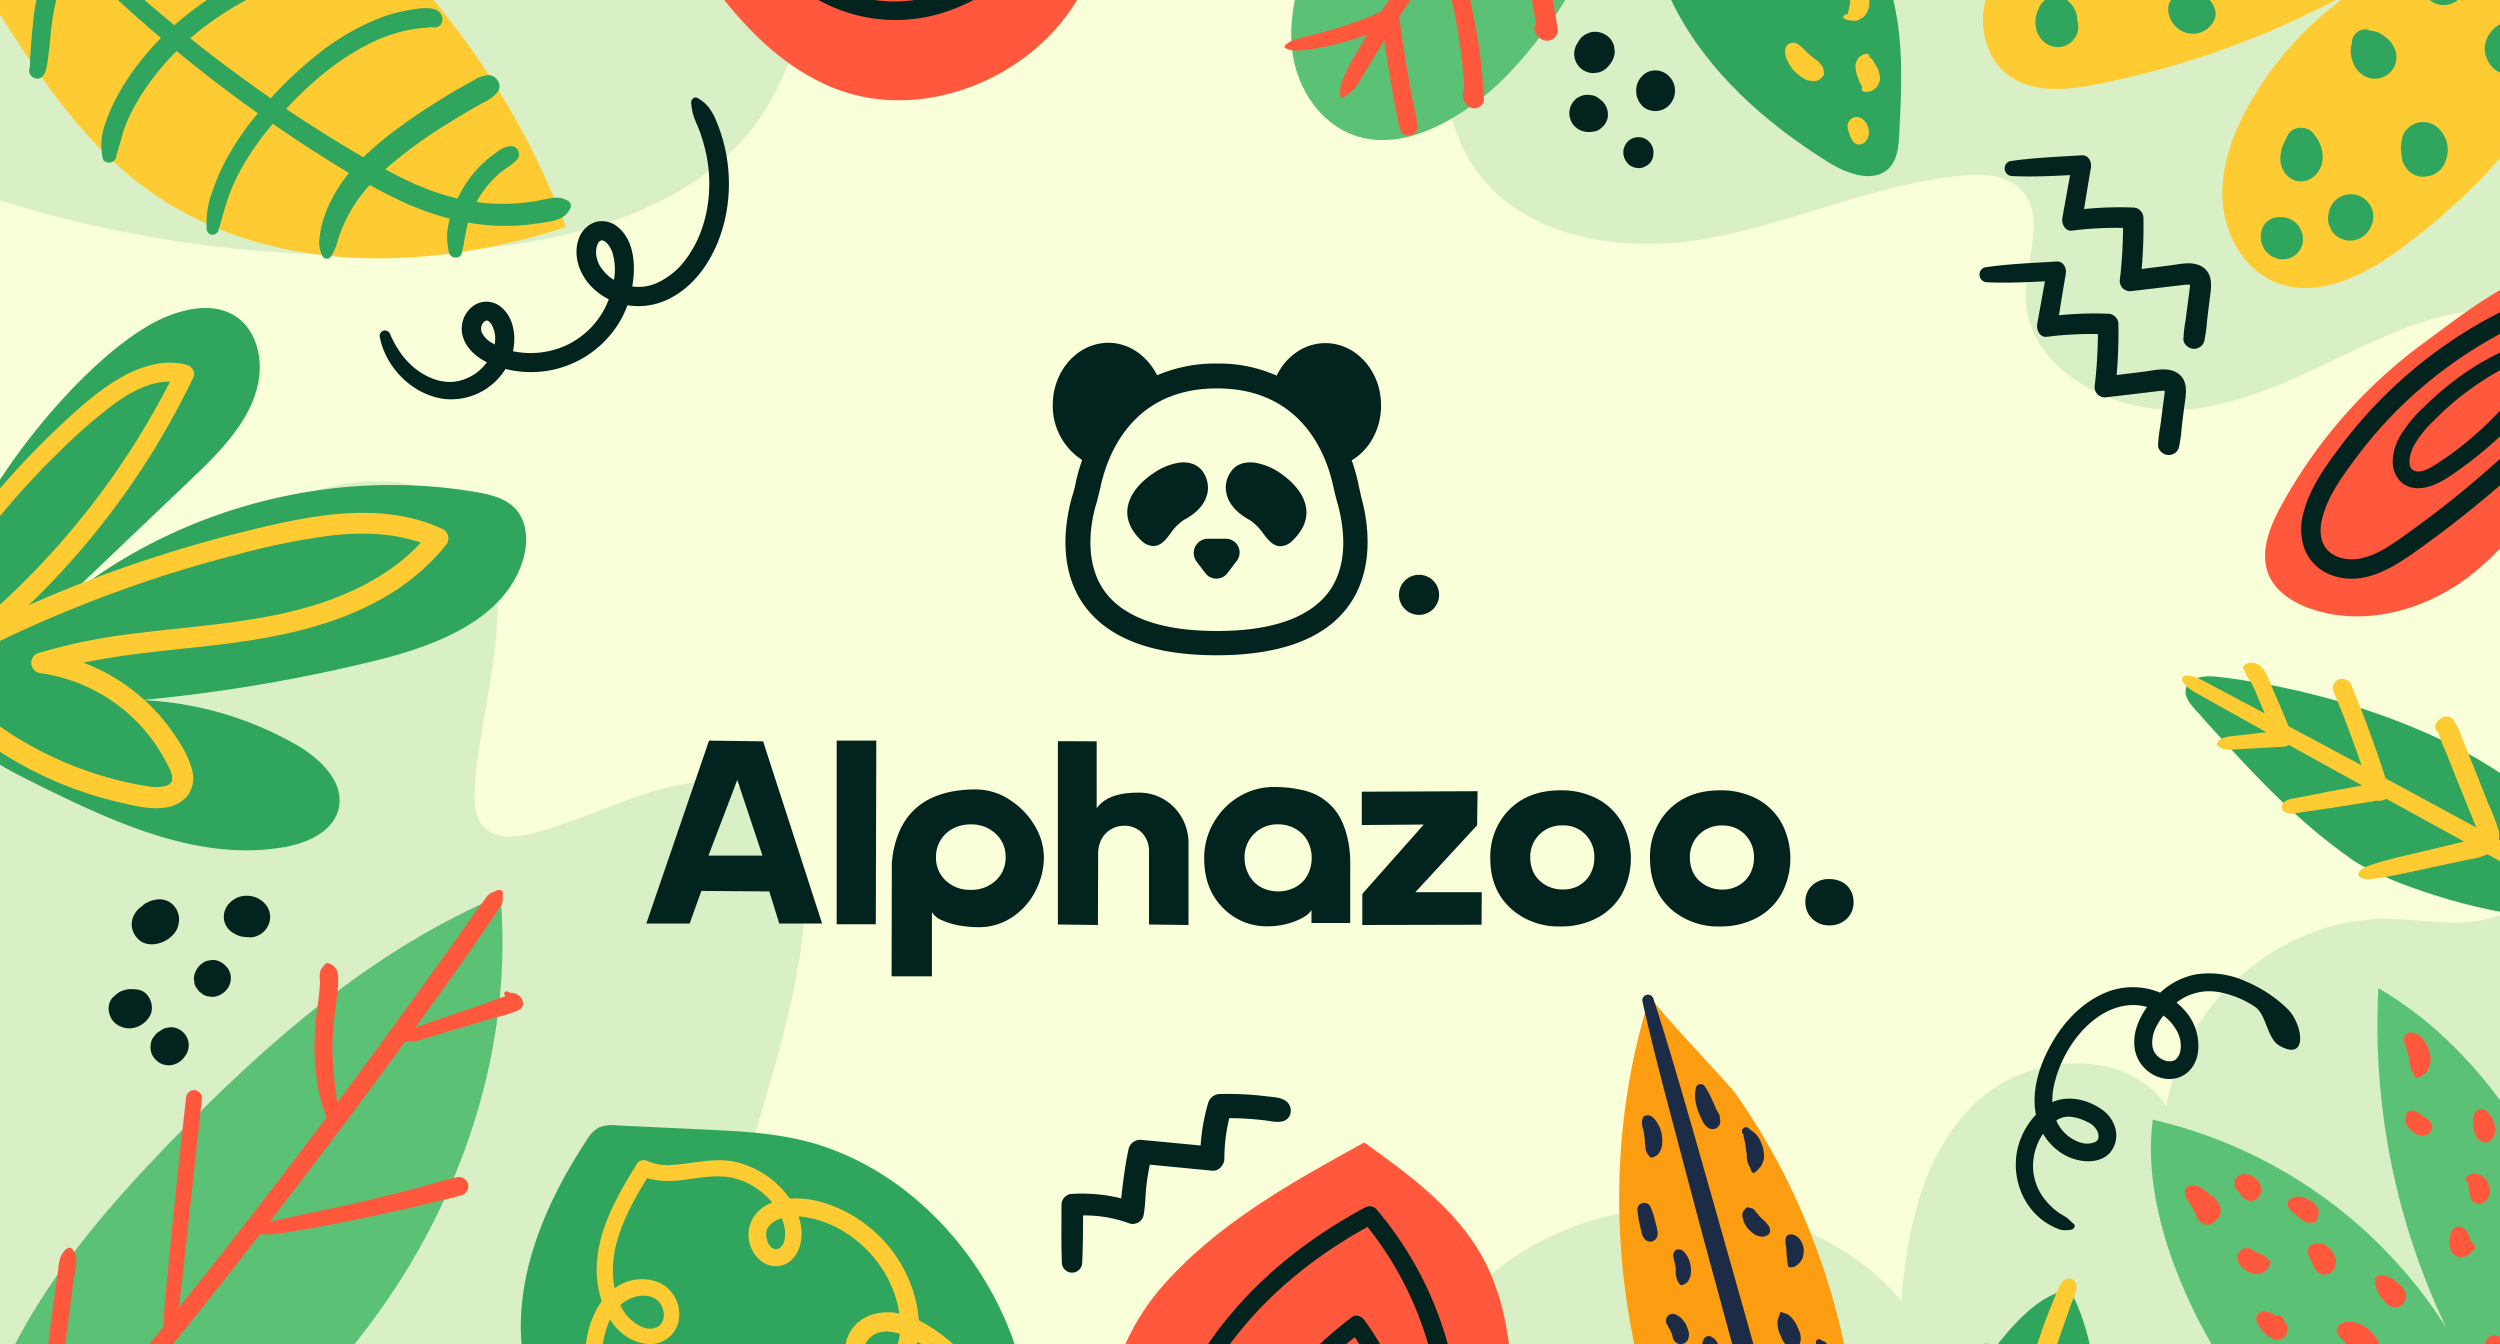 <svg xmlns="http://www.w3.org/2000/svg" xmlns:xlink="http://www.w3.org/1999/xlink" viewBox="0 0 750 403.3"><rect x="0" y="0" width="750" height="403.3" fill="#808080" stroke="none"/><defs><clipPath id="a"><rect width="750" height="403.3" fill="none"/></clipPath></defs><title>cover</title><g clip-path="url(#a)"><rect y="-43.27" width="750" height="500" fill="#f8ffd9"/><path d="M142.27,74.8c32.92-3.24,68.6-13.21,86.71-40.89,14.08-21.53,14.41-49.13,24.1-73,.58-1.42,1.21-2.83,1.86-4.22H0V60.13A360.56,360.56,0,0,0,142.27,74.8Z" fill="#d9efc5"/><path d="M430.83-22.73c3.7,24.45-2.48,51.74,11.05,72.44,14.27,21.83,44.81,26.43,70.47,21.8s49.88-16.23,75.83-18.82c6.43-.64,13.75-.39,18.2,4.29,7.34,7.71,1.62,20.14,1.32,30.78-.65,23.65,28.25,38.08,51.67,34.73s43.68-17.65,66-25.4A79.86,79.86,0,0,1,750,92.72v-136H424.86A81.86,81.86,0,0,1,430.83-22.73Z" fill="#d9efc5"/><path d="M215.31,418.64c-6-46.63,20-91.17,25.46-137.87,1.68-14.42.42-31.14-10.92-40.21-19.58-15.67-46.74,4-71.16,9.68-4.6,1.08-10.08,1.39-13.42-2-2.83-2.85-3.07-7.32-2.84-11.33,1.71-29.8,17.42-66.23-5.73-85.06-14.76-12-36.61-7.45-54.39-.68A317.05,317.05,0,0,0,0,197.71v259H228.76A99.19,99.19,0,0,1,215.31,418.64Z" fill="#d9efc5"/><path d="M750,274.55c-.86.32-1.73.61-2.62.86-10.17,2.83-21,.29-31.51.25-31.43-.14-61,25.07-65.92,56.13-12.3-17.86-41.5-15.9-57.22-1S572,368.7,570.39,390.33c-33.51-40.06-105.51-37-135.54,5.68-13,18.44-18.19,41.24-29.48,60.72H750Z" fill="#d9efc5"/><path d="M5.06,402.21C16.82,380,33.53,360.8,51,342.72c28.85-29.88,60.91-57.83,99.15-74.05,3.55,41.07-8.78,82.77-31.29,117.31S64.1,448.12,28.09,468.19c-16.35,9.12-36.33,16.26-38.55-6.69C-12.37,441.72-4,419.33,5.06,402.21Z" fill="#5bc175"/><path d="M155.65,298.62a4.48,4.48,0,0,0-1.93-.75l-.63,0c-.13-.09-.74-.38-.8-.41-.46-.26-1.2.19-1,.75a5.19,5.19,0,0,1,.23.7c-2.08.62-4.15,1.51-6.15,2.2L136.87,304l-8.28,2.85c-1.34.46-2.68.91-4,1.43l0,0C132.8,297,141,285.52,148.82,273.88c.56-.83,1.2-1.69,1.68-2.58s.28-2.15.36-3.2-1-1.33-1.73-1l-1.25.57a3.89,3.89,0,0,0-2.09,1.69c-.66.89-1.33,1.78-2,2.68l-3.71,5.23q-3.71,5.24-7.45,10.44-7.48,10.39-15,20.76-8.16,11.2-16.46,22.32c-.21-2-.54-4-.76-6a98.06,98.06,0,0,1-.64-12.23,104.06,104.06,0,0,1,1.13-12,46.81,46.81,0,0,0,.56-6.37,9.6,9.6,0,0,0-.32-3A4.09,4.09,0,0,0,98.6,289a.8.8,0,0,0-.95.12c-.76.95-1.57,1.54-1.69,2.86-.09.93,0,1.86,0,2.79a47.8,47.8,0,0,1-.53,5.85,98.45,98.45,0,0,0-1.07,12.71,71.2,71.2,0,0,0,1,12.46,36.72,36.72,0,0,0,1.39,6c.34,1,.69,2,1.1,2.92.06.13.11.28.17.43q-5.46,7.28-11,14.51-15.48,20.3-31.41,40.22l-2,2.51c1-6.87,1.65-13.8,2.4-20.69l2.94-26.85c.57-5.13,1.09-10.27,1.62-15.41a2.33,2.33,0,0,0-1.18-2.06,2.08,2.08,0,0,0-1.83-.24,2.5,2.5,0,0,0-1.75,2.3c-2,17.8-3.89,35.61-5.59,53.44-.48,5.06-1,10.09-1.23,15.16a.33.33,0,0,0,0,.1Q36.28,413.8,23.24,429.25c-2.47,2.93-5,5.82-7.47,8.73.2-1.71.38-3.42.55-5.13q.73-7.37,1.58-14.72c1.11-9.74,2.24-19.48,3.56-29.19q.49-3.68,1-7.33a20.13,20.13,0,0,0,.45-3.61,5.88,5.88,0,0,0-1.23-3.32c-1.43-1.31-3,1.29-3.5,2.37a14.41,14.41,0,0,0-.69,3.69c-.18,1.22-.35,2.44-.53,3.67-1.39,9.83-2.66,19.68-3.75,29.55-.61,5.47-1.11,11-1.6,16.44-.24,2.78-.53,5.56-.65,8.35-.07,1.64-.19,3.3-.1,4.94-1.44,1.67-2.86,3.35-4.3,5C1,455.16-4.68,461.58-10.13,468.15a10.7,10.7,0,0,0-2.08,2.94,9.13,9.13,0,0,0-.3,2.9A1.21,1.21,0,0,0-11,475.14a7.7,7.7,0,0,0,2.81-.7A11.93,11.93,0,0,0-5.62,472c1.42-1.59,2.81-3.21,4.22-4.82q4.29-4.91,8.56-9.85c5.59-6.46,11-13.05,16.49-19.63l4.58-5.56c2.34-.29,4.65-.78,7-1.24,3.3-.67,6.59-1.4,9.88-2.15q9.85-2.26,19.61-4.94,19.25-5.31,38.1-12c1.8-.64,3.84-1.51,3.57-3.81-.18-1.52-1.7-2.84-3.21-2a1.63,1.63,0,0,0-.45.38l-.38.14c-.59.24-1.21.43-1.81.64l-4.09,1.43q-3.75,1.29-7.53,2.54c-5.1,1.68-10.21,3.35-15.35,4.93q-15.4,4.73-31,8.77l-8.85,2.27-1.64.41q12.18-14.81,24.23-29.75,10.95-13.65,21.68-27.47c.56,0,1.09,0,1.52.05a41.59,41.59,0,0,0,6.5-.62c4.3-.67,8.57-1.43,12.84-2.26q12.8-2.46,25.47-5.43,3.48-.8,6.94-1.65c2.45-.59,5-1.08,7.37-1.88a2.77,2.77,0,0,0-1.47-5.33c-4.14.86-8.23,2.24-12.33,3.31s-8.24,2.11-12.38,3.1c-8.2,2-16.45,3.67-24.68,5.45-2.27.49-4.53,1-6.81,1.44q3.64-4.69,7.26-9.42,15.67-20.43,30.87-41.22l2.48-3.39c2.65.44,5.71-.88,8.2-1.61l8.62-2.55,8.38-2.48c3-.88,6.16-1.53,9-2.86C157.47,302.1,157.09,299.59,155.65,298.62Z" fill="#ff583d"/><path d="M645.84,335.9A141.83,141.83,0,0,1,734,398.52a210.24,210.24,0,0,1-20.49-102.06c26.69,15.56,45.29,42.31,57.34,70.75,9.76,23.05,16.4,50.72,5.1,74.47-10.19,21.42-30.24,33.4-52.62,22.59C683.43,445,639.81,381,645.84,335.9Z" fill="#5bc175"/><path d="M666.09,362.32a2.84,2.84,0,0,0-.27-.68,2.38,2.38,0,0,0-.11-.38,2,2,0,0,0-.52-.8.88.88,0,0,0-.15-.12,1.74,1.74,0,0,0-.32-.53c-.21-.45-.57-1-1.13-.95a.54.54,0,0,0-.29.12,7.72,7.72,0,0,0-1.24-1.37c-.38-.31-.77-.62-1.17-.9a5.48,5.48,0,0,0-1.34-.69l.66.28-1.21-.52-.31-.11a2,2,0,0,0-1.22,0,1.86,1.86,0,0,0-1.59.73,2,2,0,0,0-.27,1.93,2.78,2.78,0,0,0,.3,1c.06.11.14.21.2.32s.25.45.38.68c.27.47.58.92.85,1.4.46.8.95,1.59,1.35,2.43.1.27.21.54.29.82a3.36,3.36,0,0,0,2.31,2.31,3.25,3.25,0,0,0,1.75,0,3.32,3.32,0,0,0,1.46-.85,5.85,5.85,0,0,0,1-1.07A3.42,3.42,0,0,0,666.09,362.32Z" fill="#ff583d"/><path d="M678.39,356.84a3.56,3.56,0,0,0-.48-1.72,3.9,3.9,0,0,0-.19-.35,4.55,4.55,0,0,0-1-1.17,6.67,6.67,0,0,0-.91-.67,9.06,9.06,0,0,0-1-.45,3.09,3.09,0,0,0-.72-.2,2.26,2.26,0,0,0-1.18,0,2.13,2.13,0,0,0-1.09.35l-.6.46a2.19,2.19,0,0,0-.61.95,1.49,1.49,0,0,0-.2.74,2.25,2.25,0,0,0,.05,1.18,3.17,3.17,0,0,0,1.12,1.59,2.29,2.29,0,0,1,.27.27c.08.11.15.22.22.33s.13.21.19.31a3.21,3.21,0,0,0,1.21,1.24,2.74,2.74,0,0,0,.78.33l.22.07a.66.66,0,0,0,.48.24.92.92,0,0,0,.46-.08,2.83,2.83,0,0,0,2.39-1.44l.11-.23A3.3,3.3,0,0,0,678.39,356.84Z" fill="#ff583d"/><path d="M680.73,378.07a2.16,2.16,0,0,0-.34-.17l0-.06a1.57,1.57,0,0,0-.21-.17,2.61,2.61,0,0,0-.52-.53,3.52,3.52,0,0,0-1.67-1c-.12,0-.23-.08-.35-.12l-.6-.31c-.13-.08-.27-.14-.41-.22a3.19,3.19,0,0,0-.62-.3,4,4,0,0,1-.48-.32l.34.27h0a2.86,2.86,0,0,0-1.84-.7,2.9,2.9,0,0,0-1.72.61,2.85,2.85,0,0,0-.73,3.66,8.23,8.23,0,0,0,.53.78l0,0h0a.1.1,0,0,0,0,.05,5.69,5.69,0,0,0,3.15,2.29,6.24,6.24,0,0,0,.94.26,4.6,4.6,0,0,0,1.92,0,3,3,0,0,0,1.15-.58,2.69,2.69,0,0,0,1.13-1.11,2.2,2.2,0,0,0,.24-.28,1.76,1.76,0,0,0,.16-.4,1.64,1.64,0,0,0,.32-.68A.88.88,0,0,0,680.73,378.07Z" fill="#ff583d"/><path d="M700.47,377a6.32,6.32,0,0,0-1.34-2.22,8.42,8.42,0,0,0-1.32-1.08l-.42-.27a3.48,3.48,0,0,0-2.11-.46h0a2,2,0,0,0-.87.08,3.76,3.76,0,0,0-.46.2h0a2.27,2.27,0,0,0-1.47,3,3,3,0,0,0,.11.4,2,2,0,0,0,.05.26l.32.76.05.06a5,5,0,0,1,.6,1l-.24-.56h0c.07.15.13.3.2.46.16.41.33.83.51,1.24l-.36-.85c.05.12.09.24.14.37a6,6,0,0,0,.39.94,3.35,3.35,0,0,0,.44.57l.07.09a3.12,3.12,0,0,0,.31.4,3.82,3.82,0,0,0,.72.55,3.17,3.17,0,0,0,3.22,0,3.75,3.75,0,0,0,1.2-1.18c.09-.17.14-.33.22-.5a3.94,3.94,0,0,0,.21-.56A4.34,4.34,0,0,0,700.47,377Z" fill="#ff583d"/><path d="M695.2,372.92h0Z" fill="#ff583d"/><path d="M686,397.49a2.86,2.86,0,0,0-.68-1l-.1-.18a3.86,3.86,0,0,0-.3-.8,3.22,3.22,0,0,0-.64-.74.77.77,0,0,0-1.16.08l-.12-.08q-.49-.28-1-.54l-.46-.24a3.25,3.25,0,0,0-1.35-.37l-.46-.15a2.28,2.28,0,0,0-2.56,3.33c.08.15.16.3.25.45a2.76,2.76,0,0,0,.45.91l.56.69c.24.29.5.58.75.86a6.23,6.23,0,0,0,.86.76,15.89,15.89,0,0,0,1.49,1.1,3.06,3.06,0,0,0,1.59.43,2.31,2.31,0,0,0,1.21-.27,2.38,2.38,0,0,0,1-.65,3.1,3.1,0,0,0,.81-1.39,7.32,7.32,0,0,0,.12-.94A2.76,2.76,0,0,0,686,397.49Z" fill="#ff583d"/><path d="M693.9,366.82Z" fill="#ff583d"/><path d="M695.65,363.85a3,3,0,0,0-.46-1.6,4.75,4.75,0,0,0-.79-1,6.21,6.21,0,0,0-1.38-1.13,9.85,9.85,0,0,0-1-.48,12.16,12.16,0,0,0-1.13-.46,3.5,3.5,0,0,0-1.14-.11l-.54-.08a2.35,2.35,0,0,0-1.55.39h0a1.8,1.8,0,0,0-.86.5,2,2,0,0,0,0,2.7,3,3,0,0,0,1.12,1.15h0a4.51,4.51,0,0,0,.83.7l.13.1a3.17,3.17,0,0,1,.34.28,14.18,14.18,0,0,0,1.13.92l-.63-.48c.2.16.4.32.59.49a4.74,4.74,0,0,0,.82.66,3.06,3.06,0,0,0,2,.36h0l.3,0a1.84,1.84,0,0,0,.41.06h.09a1.32,1.32,0,0,0,.85-.37,1.35,1.35,0,0,0,.38-.69.25.25,0,0,0,0-.08l0-.05c.09-.21.18-.41.26-.62a2,2,0,0,0,0-.24A3.07,3.07,0,0,0,695.65,363.85Z" fill="#ff583d"/><path d="M721.71,388a5.4,5.4,0,0,0-1.41-2.19,10.06,10.06,0,0,0-.8-.8,12.42,12.42,0,0,0-1.41-1.1,4.72,4.72,0,0,0-1.57-.78l0,0a5.56,5.56,0,0,0-.8-.35,2.33,2.33,0,0,0-1.23,0,2.79,2.79,0,0,0-.4-.07,1.88,1.88,0,0,0-.31,0,1.15,1.15,0,0,0-1.2,1.33c0,.09,0,.17,0,.17a1.93,1.93,0,0,0,.06.41,2.11,2.11,0,0,0,0,1.22c.09.27.23.54.34.8a1,1,0,0,1,.07.15,3,3,0,0,0,.31.9c.09.16.2.31.3.47a18.3,18.3,0,0,0,1.11,1.55c.24.29.48.58.74.85l.4.41,0,0,.21.28.51.39a4.55,4.55,0,0,0,.64.27l.09,0a2.65,2.65,0,0,0,.3.11l-.09,0a3.32,3.32,0,0,0,3-.54,3.24,3.24,0,0,0,1-1.33A3.43,3.43,0,0,0,721.71,388Z" fill="#ff583d"/><path d="M714.16,404.12a11.15,11.15,0,0,0-3.33-5.06c-.5-.41-1-.81-1.54-1.17a7.55,7.55,0,0,0-1.7-.8,6.23,6.23,0,0,0-3.46-.37l.82-.11a4.44,4.44,0,0,0-2.41.35,2.2,2.2,0,0,0-1.12,3.32,5.56,5.56,0,0,0,1.12,1.35c.42.6,1.05,1.13,1.48,1.69l-.58-.75c.38.48.75.95,1.16,1.4.17.18.33.37.49.57s.51.7.78,1l-.64-.83c.27.36.52.74.75,1.12a1.18,1.18,0,0,0,.46,1.21,3.83,3.83,0,0,0,1.43,1.48,9.8,9.8,0,0,0,1.29.55,4.07,4.07,0,0,0,5-5Z" fill="#ff583d"/><path d="M729.21,317.71a11.33,11.33,0,0,0-.88-3.68,10.3,10.3,0,0,0-1.36-2.25,6.72,6.72,0,0,0-1.49-1.32,2.82,2.82,0,0,0-1.37-.55,2.08,2.08,0,0,0-2.81,2.56,3.91,3.91,0,0,0,.32,1.25c-.07-.18-.21-.53-.07-.14a3.58,3.58,0,0,1,.11.35c.11.34.25.66.39,1h0c0,.06.05.13.08.2l0,0,0,.11a15.06,15.06,0,0,1,.68,2.82l.15,1.23c0-.28-.07-.56-.11-.84,0,.33.06.67.13,1a4.19,4.19,0,0,0,.22.6h0c-.17-.36-.07-.09,0,0a.69.69,0,0,0,0,.13,3.53,3.53,0,0,0,.11.65,2.86,2.86,0,0,0,.58,1,1.71,1.71,0,0,0,.13.23l0,.09a1.91,1.91,0,0,0,.21.43.85.85,0,0,0,1.41.58,1.42,1.42,0,0,0,.52-.19,1,1,0,0,0,.21-.15,2.16,2.16,0,0,0,.59-.34l.16-.07a3,3,0,0,0,1.29-1.65,3.12,3.12,0,0,0,.37-.8c0-.13,0-.17,0-.15a3.2,3.2,0,0,0,.17-.43A5.24,5.24,0,0,0,729.21,317.71Z" fill="#ff583d"/><path d="M729.61,338a.75.75,0,0,1-.07-.12,2.65,2.65,0,0,0-.41-1.22,4.51,4.51,0,0,0-.48-.6,6.7,6.7,0,0,0-.68-.52l.56.43a12.6,12.6,0,0,0-1.06-.74,5,5,0,0,1-.53-.37l-.41-.29-.21-.14c-.14-.12-.28-.25-.43-.36a2.78,2.78,0,0,0-1-.49,2.49,2.49,0,0,0-.28-.15,2.16,2.16,0,0,0-.59-.16,1.69,1.69,0,0,0-1.23,0,1.67,1.67,0,0,0-1,1.12,2,2,0,0,0-.2.47,2.5,2.5,0,0,0,0,1,2.54,2.54,0,0,0,.08,1,3.27,3.27,0,0,0,.56,1.08c.24.32.47.63.73.93a5.14,5.14,0,0,0,1,.82,5.84,5.84,0,0,0,1,.59,3.82,3.82,0,0,0,2.49.36,2.73,2.73,0,0,0,1.72-1.28c.07-.07.15-.12.22-.2A1,1,0,0,0,729.61,338Z" fill="#ff583d"/><path d="M748.55,339.41a7.81,7.81,0,0,0-2.24-5.75,2.44,2.44,0,0,0-.94-.72,2.2,2.2,0,0,0-2.36.3,2.51,2.51,0,0,0-.89,1.69,3.93,3.93,0,0,0-.23,1.19c0,.22,0,.45,0,.67a17,17,0,0,0,.26,2.12,6.24,6.24,0,0,0,.39,1.32,3.66,3.66,0,0,0,1.51,2,3.15,3.15,0,0,0,1.13.35,1,1,0,0,0,1.4-.14,2.66,2.66,0,0,0,1-.67A3.7,3.7,0,0,0,748.55,339.41Z" fill="#ff583d"/><path d="M746.78,355.93a4.07,4.07,0,0,0-.38-1,4.52,4.52,0,0,0-.36-.65,6.19,6.19,0,0,0-.66-.87,2.84,2.84,0,0,0-.75-.55,3,3,0,0,0-1.86-.65l0,0a2.22,2.22,0,0,0-2,.41,1.66,1.66,0,0,1-.22,0,1,1,0,0,0-.74.86,1,1,0,0,0,.37.94,2.09,2.09,0,0,0,.18.55,3.14,3.14,0,0,0,.11.66s0,.07,0,.1a4,4,0,0,0,.15.74c.05.21.09.42.12.64,0-.28-.07-.55-.11-.82,0,.4.12.79.18,1.18a5.21,5.21,0,0,0,.8,2.63,2.71,2.71,0,0,0,2.14,1.09,2.79,2.79,0,0,0,2-.86,4.73,4.73,0,0,0,1-1.76,3.73,3.73,0,0,0,.19-1.48C746.9,356.68,746.84,356.3,746.78,355.93Z" fill="#ff583d"/><path d="M742.44,373.72a2.88,2.88,0,0,0-.33-.43,1.14,1.14,0,0,0-.25-.18,2.51,2.51,0,0,0-.43-.63,4.38,4.38,0,0,0-.33-.46h0l-.18-.62a7.92,7.92,0,0,0-.62-1.44l-.18-.36a2.63,2.63,0,0,0-.74-.85l-.18-.11,0-.05a2.11,2.11,0,0,0-2.09-.55,2.07,2.07,0,0,0-1,.55,1.93,1.93,0,0,0-.35.46,2.77,2.77,0,0,0-.63,1.15l-.06.4a8.89,8.89,0,0,0-.22,1.62c0,.31,0,.61,0,.92a7.07,7.07,0,0,0,.31,1.7,3.18,3.18,0,0,0,1.12,1.62,2.94,2.94,0,0,0,1.9.67,6.29,6.29,0,0,0,1.44-.25,3.29,3.29,0,0,0,1.4-.78,2.85,2.85,0,0,0,.33-.39,1.5,1.5,0,0,0,.2-.23,1.28,1.28,0,0,0,.2-.26l0,0h0l.06,0a1.91,1.91,0,0,0,.44-.41A.86.86,0,0,0,742.44,373.72Z" fill="#ff583d"/><path d="M755.18,406.28a2.63,2.63,0,0,0-.23-.65,3.9,3.9,0,0,0-1.71-2.14l-.52-.37.75.58a19.45,19.45,0,0,0-1.63-1.19l-.72-.47a4.9,4.9,0,0,0-.57-.45,3.36,3.36,0,0,0-.43-.2l-.38-.23a2.43,2.43,0,0,0-4,1.8s0,.08,0,.11a2.74,2.74,0,0,0,0,1.14,2.5,2.5,0,0,0,.16,1.2c.16.39.32.79.5,1.17a5.36,5.36,0,0,0,.46.85,6.88,6.88,0,0,0,1.85,1.95,7.86,7.86,0,0,0,.87.54,3.84,3.84,0,0,0,3.32.23,3.57,3.57,0,0,0,.9-.35,3.08,3.08,0,0,0,1.27-1.49A3.21,3.21,0,0,0,755.18,406.28Z" fill="#ff583d"/><path d="M387.81,16.26c1.57,10.58,8.36,20.78,18.45,24.33C419.58,45.26,434,37.7,445.09,29c20.59-16.12,62.43-77,14.34-86.35C423-64.46,382.71-18.22,387.81,16.26Z" fill="#5bc175"/><path d="M480.31-74.12a7.19,7.19,0,0,0-3,1.7L474.75-70q-2.29,2.17-4.54,4.38-4.57,4.48-9,9.13t-8.64,9.36a153,153,0,0,1-20.93,2q-5.81.15-11.62-.1-2.77-.12-5.55-.33c-1-.07-1.93-.16-2.89-.18a6.64,6.64,0,0,0-1.58.19,1.67,1.67,0,0,0-2,1.29c-.54,2.73,2.71,3.13,4.6,3.39a121.78,121.78,0,0,0,14.42.93,172.69,172.69,0,0,0,20-.83c-.91,1.07-1.82,2.13-2.72,3.21q-6,7.18-11.65,14.66a3.67,3.67,0,0,0-.8,0,38.64,38.64,0,0,1-5.27.32l-5.2.23c-3.54.15-7.09.3-10.63.43s-6.93.21-10.39.41c-1.81.1-3.64.23-5.44.44a12.33,12.33,0,0,0-4.8,1.13.69.69,0,0,0,0,1.18,12.21,12.21,0,0,0,4.8.88c1.8.12,3.63.15,5.44.16,3.54,0,7.09-.11,10.64-.16s7.09-.1,10.63-.14l5.44-.05,2,0Q421.37-7.57,414.42,3.47a118.48,118.48,0,0,1-13.81,5.12c-2.6.79-5.22,1.48-7.84,2.17-2.37.63-5.35,1.05-7.21,2.79a.59.59,0,0,0,.12.92c2.36,1.23,5.43.58,7.94.23a69.76,69.76,0,0,0,8.43-1.77c2.74-.73,5.45-1.59,8.12-2.56-1.13,1.88-2.25,3.77-3.33,5.67a60.48,60.48,0,0,0-3.45,6.51c-.9,2.19-1.71,4.09-1.2,6.47a.4.4,0,0,0,.5.28c3.73-1.46,5.61-5.72,7.61-9,1.69-2.75,3.36-5.51,5.06-8.25.05.44.1.88.16,1.32.37,2.9.83,5.79,1.3,8.68.44,2.73.92,5.45,1.42,8.17.27,1.43.55,2.87.83,4.3a22.61,22.61,0,0,0,1,4.26c.6,2.91,5.25,2.25,5.16-.69s-1-5.81-1.55-8.62-1-5.59-1.5-8.4-.87-5.45-1.29-8.18c-.23-1.44-.45-2.89-.66-4.33-.16-1.13-.25-2.31-.51-3.43q5.5-8.44,11.44-16.61c.31-.44.64-.86.95-1.3,1.68,5.8,3.26,11.6,4.42,17.56.78,4,1.44,8.1,1.92,12.19.38,3.15.6,6.3.84,9.45-1,2.36-.22,5.14,2.32,6a2.82,2.82,0,0,0,3.55-2.7,154.21,154.21,0,0,0-3.33-25.95A154.24,154.24,0,0,0,436.08-18q8.19-10.8,17.11-21c2.36,15.51,5.08,31,7.67,46.43a.83.83,0,0,0-.58.76c-.1,2,1.91,4.21,4,4a3.15,3.15,0,0,0,3-3.9c-3-17.63-5.73-35.31-9-52.88,1.67-1.84,3.34-3.69,5-5.5q4.92-5.22,10-10.26c1.65-1.62,3.31-3.24,5-4.83.89-.85,1.78-1.69,2.69-2.53a10.6,10.6,0,0,0,1.34-1.34,9.11,9.11,0,0,0,.95-2C483.93-72.9,481.91-74.62,480.31-74.12Z" fill="#ff583d"/><path d="M495.06,298.68c-.48,1.52,23.24,26,25.73,29.56a199,199,0,0,1,20.31,36.65C551.73,390,558,418,557.31,445.36c-.46,17.77-14.5,45.4-36.22,29.79-19-13.64-27.86-55.69-31.81-77.15C483.22,365.08,484.86,330.63,495.06,298.68Z" fill="#fd9d12"/><path d="M550.15,490.09a42.88,42.88,0,0,0-1.21-4.58l-1.4-5.05c-.84-3-1.69-6.09-2.53-9.14q-2.61-9.37-5.2-18.75-5.14-18.51-10.32-37-10.44-37.23-21-74.4c-4-13.91-8-27.82-12.47-41.57a1.7,1.7,0,0,0-3.25,1c2.85,12.67,6.15,25.23,9.48,37.78,3.28,12.38,6.53,24.77,9.88,37.14q10.13,37.32,20.3,74.62,2.85,10.35,5.69,20.69,1.44,5.3,2.9,10.59l1.46,5.29c0,.21.11.43.16.65a4.38,4.38,0,0,0,.06,1.4c-.33,1.76.88,3.5,2.15,4.64a3.33,3.33,0,0,0,4,.4A3.4,3.4,0,0,0,550.15,490.09Z" fill="#1d2c46"/><path d="M497.17,369.06c-.05-.32-.1-.64-.18-1-.16-.66-.34-1.31-.5-2a25.35,25.35,0,0,0-1.25-3.78,2.1,2.1,0,0,0-2.29-1.41,2,2,0,0,0-1.72,2.06,27.59,27.59,0,0,0,.69,4.43c.15.64.29,1.27.44,1.91a4.94,4.94,0,0,0,1.2,2.63,2.25,2.25,0,0,0,2.15.51,2.32,2.32,0,0,0,1.49-1.57A3.42,3.42,0,0,0,497.17,369.06Z" fill="#1d2c46"/><path d="M507.07,379.14a7.73,7.73,0,0,0-1.08-2.58,6.2,6.2,0,0,0-.94-1.16,2.08,2.08,0,0,0-1.23-.58,1.64,1.64,0,0,0-1.31.37,2.34,2.34,0,0,0-.45,2.22c.07.32.17.65.25,1s.13.67.22,1,.09.37.13.56.19.66.06.28c0-.2,0-.21,0,0a2.89,2.89,0,0,1,0,.29c0,.19,0,.38,0,.58s0,.68,0,1a9.25,9.25,0,0,0,.28,1.39,3.8,3.8,0,0,0,.14.51,1.77,1.77,0,0,0,.48.78l.06,0c.05.12.1.25.16.37a.84.84,0,0,0,1.13.27,2.53,2.53,0,0,0,.36-.25,2.48,2.48,0,0,0,.82-.49,2.9,2.9,0,0,0,.52-.77,3.3,3.3,0,0,0,.19-.43s.22-.66.1-.25.15-.33.13-.26a3.06,3.06,0,0,0,.17-.95A9.54,9.54,0,0,0,507.07,379.14Z" fill="#1d2c46"/><path d="M506.43,399a10.9,10.9,0,0,0-.77-1.91,3.32,3.32,0,0,0-.4-.58,11,11,0,0,0-.83-1,5.61,5.61,0,0,0-1.61-1.1,2.05,2.05,0,0,0-2.73,2.88c.2.32.36.66.53,1s.39.65.55,1l-.27-.59c.13.3.27.59.41.88a6.33,6.33,0,0,1,.37,1c.05.19.09.37.13.56a2.77,2.77,0,0,0,.81,1.45,2.32,2.32,0,0,0,2,.6,2.35,2.35,0,0,0,1.71-1.19A3.74,3.74,0,0,0,506.43,399Z" fill="#1d2c46"/><path d="M516.09,407.6a12.19,12.19,0,0,0-.12-1.82c-.2-1.6-.62-3.62-2.11-4.44a1.74,1.74,0,0,0-2.31-.14,2,2,0,0,0-.63,1.12,2.69,2.69,0,0,0-.29,1.31c0,.16,0,.32,0,.48l0,.17,0,.32a8.51,8.51,0,0,0,.21,1.41l0,.1c0,.13,0,.25.05.37,0,.31.06.61.08.92s0,.33,0,.49a1.72,1.72,0,0,0,.13.68,3.61,3.61,0,0,0,.39,1.14l.06.12,0,0c.07.18.23.48.24.51a2.69,2.69,0,0,0,.2.27c.14.56.43,1.18,1.05,1.25s1.11-.47,1.41-1a2.83,2.83,0,0,0,.56-.74,2.9,2.9,0,0,0,.67-1.2,2,2,0,0,0,0-.24l-.13.3A3.39,3.39,0,0,0,516.09,407.6Z" fill="#1d2c46"/><path d="M493,339.27h0C492.94,338.84,492.94,338.84,493,339.27Z" fill="#1d2c46"/><path d="M498.4,339.73a9.84,9.84,0,0,0-1.3-3,5.2,5.2,0,0,0-1.25-1.47l-.07-.05,0-.05a2.84,2.84,0,0,0-.68-.42,2.08,2.08,0,0,0-1.18-.11,1.11,1.11,0,0,0-1.11.86,4.38,4.38,0,0,0,.11,3.06,2.36,2.36,0,0,1,.14.68l.05.36c0,.11.05.23.07.34v0c0,.22.05.44.08.67a25.34,25.34,0,0,1,.26,2.61,6.85,6.85,0,0,0,.11.91v0a.49.49,0,0,1,0,.12c0,.19,0,.21,0,.07l.09.57c.05.2.1.41.17.61a2.64,2.64,0,0,0,.5.81,2.43,2.43,0,0,0,.34.47.84.84,0,0,0,.77.49,1.85,1.85,0,0,0,1.1-.44l.37-.17a2.42,2.42,0,0,0,.51-.45,4.71,4.71,0,0,0,.58-.87,6.1,6.1,0,0,0,.59-2.25A10,10,0,0,0,498.4,339.73Z" fill="#1d2c46"/><path d="M515.91,335.07c.1.56.09.45,0-.36l-.06-.16A16.76,16.76,0,0,0,515,333a3.87,3.87,0,0,1-.31-.65h0s0,0,0-.05c-.25-.57-.49-1.13-.76-1.69l-.27-.56-.07-.15c-.23-.52-.43-1.05-.71-1.55a7.67,7.67,0,0,0-.69-1.22c-.22-.25-.23-.28,0-.07-.06-.1-.11-.2-.16-.3s-.26-.34-.4-.5l0,0a1.54,1.54,0,0,0-1.68-1,1.5,1.5,0,0,0-1.26,1.51,1.81,1.81,0,0,0,0,.32,1.45,1.45,0,0,0-.09.25,3.07,3.07,0,0,0-.05.68c0,.24,0,.23,0,0a7.85,7.85,0,0,0,0,1.61,17.06,17.06,0,0,0,.69,3.09,21.23,21.23,0,0,0,1.23,3,12,12,0,0,0,.56,1.14,4.81,4.81,0,0,0,.52.67h0a4.11,4.11,0,0,0,1.09.92,2.28,2.28,0,0,0,2.35-.06,2.3,2.3,0,0,0,1.09-2C516.11,336.13,515.87,335.1,515.91,335.07Z" fill="#1d2c46"/><path d="M529.16,346.06a9.68,9.68,0,0,0-.9-3.43,8.43,8.43,0,0,0-1.56-2.46c-.47-.34-.56-.41-.28-.21a3.07,3.07,0,0,0-.26-.25,4.07,4.07,0,0,0-.63-.46,6.62,6.62,0,0,1-.95-.8,1.2,1.2,0,0,0-1.83,1.5l.27.44c.08.5.18,1,.3,1.57s.23,1.08.34,1.65a.7.7,0,0,0,0,.17c0,.21.07.57.07.53,0,.19.07.38.09.57s0,.16,0,.2c0,.39.17.8.21,1.19,0-.06,0,0,0,.2s0,.31,0,.47c0,.42.06.84.13,1.26a2.78,2.78,0,0,0,.33.89,2.7,2.7,0,0,0,.45,1,3.56,3.56,0,0,0,.29.7,2.34,2.34,0,0,0,.26.71.73.73,0,0,0,.8.31,2.46,2.46,0,0,0,.76-.62,2.34,2.34,0,0,0,.4-.32,4.59,4.59,0,0,0,.33-.44l.05-.08.09-.08a1.28,1.28,0,0,0,.43-.52,2.48,2.48,0,0,0,.17-.37A5.07,5.07,0,0,0,529.16,346.06Z" fill="#1d2c46"/><path d="M531,369a1.77,1.77,0,0,0-.14-.69,2.84,2.84,0,0,0-.63-1l-.07-.07a3.11,3.11,0,0,0-.23-.28,2.48,2.48,0,0,0-.56-.65l-.47-.41A8.82,8.82,0,0,1,528,365l.41.51c-.3-.38-.61-.74-.92-1.11l-.2-.24a3,3,0,0,0-.25-.25c-.14-.18-.28-.36-.4-.55a2.13,2.13,0,0,0-1.76-1,1,1,0,0,0-.77-.12.89.89,0,0,0-.58.57,2.22,2.22,0,0,0-.77,2.31c.07.27.15.54.24.8a1.78,1.78,0,0,0,.07.39,3.81,3.81,0,0,0,.33.75,4.82,4.82,0,0,0,.27.5,7.5,7.5,0,0,0,1.07,1.38,8.71,8.71,0,0,0,.83.78c.22.18.45.35.68.51a2.8,2.8,0,0,0,1.15.53h0a3.9,3.9,0,0,0,1.14.21l-.59-.06a3.08,3.08,0,0,0,1.51,0,2.28,2.28,0,0,0,.81-.4,1.28,1.28,0,0,0,.67-.7A1.19,1.19,0,0,0,531,369Z" fill="#1d2c46"/><path d="M536.15,377.88s0,.07,0,.12v0Z" fill="#1d2c46"/><path d="M541,373.94a9.24,9.24,0,0,0-.75-1.7,3.5,3.5,0,0,0-.68-.89,2.32,2.32,0,0,0-.44-.31l-.13-.12a2.32,2.32,0,0,0-1.6-.57,1.47,1.47,0,0,0-.36,0,1.31,1.31,0,0,0-1.2.75,1.63,1.63,0,0,0-.15.79,2.35,2.35,0,0,0,0,1.12l0,.13a7.06,7.06,0,0,0,.18,1.12c0,.44.06.89.1,1.34a9.07,9.07,0,0,0,.16,1.88,3.29,3.29,0,0,0,0,.44c0-.14,0-.16,0,.06v0l.05.14a.84.84,0,0,1,0-.12l.06.38v.22a2.54,2.54,0,0,0,.1.55.51.51,0,0,1,0,.12c0,.08,0,.16,0,.24a.75.75,0,0,0,.74.71,2.42,2.42,0,0,0,.47-.06h0l.12,0a2,2,0,0,0,.9-.27c.11-.06.39-.18.09-.11s-.19.08-.08,0a1.2,1.2,0,0,0,.52-.25s1-.88.24-.24a3,3,0,0,0,.92-.95l.07-.15a3.32,3.32,0,0,0,.47-.85,5.29,5.29,0,0,0,.27-1.53A5.11,5.11,0,0,0,541,373.94Z" fill="#1d2c46"/><path d="M540.22,401.37a5.35,5.35,0,0,0-.23-1.44,21.3,21.3,0,0,0-.9-2.21,9.78,9.78,0,0,0-1.35-2.12,1.34,1.34,0,0,0-.34-.37l-.27-.2s0,0,0-.08-.1-.13-.16-.19a2.56,2.56,0,0,0-.72-.47l-.48-.19h-.14a1.2,1.2,0,0,0-.21-.13,1.07,1.07,0,0,0-.53-.1c.08.12.06.09-.06-.08a.48.48,0,0,0-.85.39c.07.19.06.23,0,.11a1,1,0,0,0-.27.44,1.11,1.11,0,0,0,0,.25,2.4,2.4,0,0,0-.38.88s-.05.44-.06.71a5.35,5.35,0,0,0,0,.65,8.69,8.69,0,0,0,.51,2.56c.23.62.55,1.23.82,1.84a5.14,5.14,0,0,0,1.19,1.8,3.55,3.55,0,0,0,1.31.71l-.36-.12.25.13a2.14,2.14,0,0,0,3.06-1.34c.06-.17.24-.63-.06.07A3.32,3.32,0,0,0,540.22,401.37Z" fill="#1d2c46"/><path d="M550,406.7a9.92,9.92,0,0,0-1-2.44c-.1-.15-.2-.3-.31-.44a2.5,2.5,0,0,0-.46-.57c-.49-.37-.6-.46-.33-.26s.15.11,0,0l-.19-.21a1.85,1.85,0,0,0-.84-.5h-.08l0,0-.28-.12a1,1,0,0,0-1.15-.35.93.93,0,0,0-.54,1.1l0,.09h0v0l0,.08-.08.1a1.53,1.53,0,0,0-.23.72,2.91,2.91,0,0,0,0,.67l-.06.45c0,.14,0,.29,0,.44a11.61,11.61,0,0,0,.17,1.43v0c0,.15,0,.3,0,.45,0,.63.1,1.27.1,1.9a5.82,5.82,0,0,0,.29,2.33,4.54,4.54,0,0,0,.12.53,1.37,1.37,0,0,0,0,.4c0,.06,0,.13,0,.19a2,2,0,0,1-.07.23.82.82,0,0,0,.92,1.19,2.54,2.54,0,0,0,.37-.1l.07,0,.11,0a1.54,1.54,0,0,0,.56-.18,2.11,2.11,0,0,0,.74-.32l.09,0a1.67,1.67,0,0,0,.42-.22,3.47,3.47,0,0,0,.66-.6,3,3,0,0,0,1.11-1.66,7,7,0,0,0,.2-1.57A8.4,8.4,0,0,0,550,406.7Z" fill="#1d2c46"/><path d="M727.57,102.55a149.77,149.77,0,0,0-43.2,49.14c-3.55,6.49-6.65,14.33-3.62,21.08,2.15,4.77,7,7.83,11.88,9.64,15.17,5.57,32.73,1.36,46-7.94s22.66-23.08,30-37.46c4.64-9,8.64-18.6,9.8-28.71,1.5-13-.31-28.14-13.9-26.86C753.34,82.5,736.3,96.2,727.57,102.55Z" fill="#ff583d"/><path d="M781,106.48c-1.32-.67-3.26-.43-3.65,1.21a.69.69,0,0,0,.73.86l-.13.21c-.16.21-.28.44-.43.65-.51.71-1.16,1.35-1.74,2-1.38,1.57-2.77,3.12-4.18,4.67q-4.21,4.65-8.61,9.12-8.72,8.87-18.11,17t-19.19,15.31c-3.3,2.41-6.61,4.89-10.13,7-3.1,1.82-6.52,3.29-10,3.28-2.83,0-5.85-.92-7.66-3.19s-2-5.32-1.45-8.09c1.36-6.89,5.81-13,9.88-18.52a130,130,0,0,1,30-29.37,134.49,134.49,0,0,1,18.62-11,192.75,192.75,0,0,1,19.54-8,42.12,42.12,0,0,0,5.07-2.19,1.75,1.75,0,0,0-.88-3.24,38.62,38.62,0,0,0-11.46,2.31c-3.71,1.24-7.37,2.63-10.95,4.21a134.35,134.35,0,0,0-20.13,11.06,138.25,138.25,0,0,0-33.81,31.87c-4.54,6-9.32,12.61-11.23,20a17.84,17.84,0,0,0,.53,11.72,13.84,13.84,0,0,0,8.61,7.45c8.48,2.71,16.6-1.87,23.34-6.58q11-7.72,21.4-16.38T764.63,132q4.7-4.65,9.19-9.5,2.28-2.46,4.5-5a31,31,0,0,0,4.18-5.13C783.54,110.47,783.25,107.28,781,106.48Z" fill="#03231e"/><path d="M763.61,111a2.48,2.48,0,0,0-2.16-1.24,2.58,2.58,0,0,0-1.25.37l.06-.06-.13.1-.15.12a3.15,3.15,0,0,0-1,1.52c-.14.44.13-.08-.09.35a11.35,11.35,0,0,1-.73,1.08q-1.51,2.11-3.13,4.16a106.61,106.61,0,0,1-7.14,8,99.74,99.74,0,0,1-16.39,13.44c-1.82,1.19-5.17,3.41-7.34,2.32-2.36-1.19-1-5.5-.1-7.26a33.6,33.6,0,0,1,6.38-8,86.12,86.12,0,0,1,8-7.16,93.39,93.39,0,0,1,9.74-6.64c1.75-1,3.54-2,5.34-3,.86-.46,1.71-.95,2.58-1.4a8.85,8.85,0,0,0,2.3-2,1.17,1.17,0,0,0-.82-2,7.85,7.85,0,0,0-2.86.18c-.93.3-1.83.68-2.73,1a58.56,58.56,0,0,0-5.62,2.77,78,78,0,0,0-9.89,6.4,89.73,89.73,0,0,0-9.24,8,39.46,39.46,0,0,0-7.42,9.12c-1.87,3.49-3,8.26-.77,11.87s6.35,4,10,2.82,6.89-3.64,10-5.89a109.46,109.46,0,0,0,9.34-7.6,103.21,103.21,0,0,0,9.32-9.73c1.45-1.74,2.85-3.53,4.2-5.35S765,113.31,763.61,111Z" fill="#03231e"/><path d="M347.9,386.83c16.44-19.28,39.17-31.89,61.37-44.09,13.61,9.75,27.66,20,35.66,34.72,7,12.92,8.67,28.07,8.92,42.78.77,43.71-27.83,88.88-78.16,79.38C323.39,489.76,319,420.73,347.9,386.83Z" fill="#ff583d"/><path d="M428.59,387.41a105.26,105.26,0,0,0-15.76-24.74,2.76,2.76,0,0,0-3.31-.43c-15.2,8.15-29.26,18.83-40.36,32.1-11.61,13.86-19.92,30.5-22.82,48.43a79.48,79.48,0,0,0-1.18,15.32,57.48,57.48,0,0,0,.66,7.86c.21,1.18.44,2.35.7,3.52a19,19,0,0,0,1.41,3.76c.66,1.49,2.83.63,2.87-.77.15-4.37-.38-8.72-.41-13.1a91.8,91.8,0,0,1,.74-13.15,90.22,90.22,0,0,1,7.1-24.65C365.13,406.19,376,393,389,382.37a140.12,140.12,0,0,1,21.26-14.29,101.56,101.56,0,0,1,19.52,40.32,103.42,103.42,0,0,1,.47,46.27,82.22,82.22,0,0,1-3.82,12.86,18.72,18.72,0,0,1-2.68,4.5,44.12,44.12,0,0,1-3.74,3.35,6.47,6.47,0,0,1-1.72.51c-.84.06-1.63,1.25-.79,1.9a7,7,0,0,0,5,1.55,8.61,8.61,0,0,0,5.66-3.38c2.8-3.37,4.28-7.39,5.57-11.52a105,105,0,0,0,4.56-25.77A110.9,110.9,0,0,0,428.59,387.41Z" fill="#03231e"/><path d="M419.29,414.43a75.75,75.75,0,0,0-10-18.42c-.77-1-2.37-1.88-3.61-.95-18.84,14.21-33.95,34.24-37.39,58.08a63.69,63.69,0,0,0-.61,10.33,37.45,37.45,0,0,0,.55,5.38c.15.85.29,1.73.51,2.56a8.54,8.54,0,0,0,1.1,2.25,1.07,1.07,0,0,0,1.93-.26,14.09,14.09,0,0,0,.47-2c.07-.71,0-1.48,0-2.19,0-1.47,0-2.94.1-4.4.12-2.86.24-5.71.63-8.55a78,78,0,0,1,4.12-16.69A83.82,83.82,0,0,1,394.6,412a106,106,0,0,1,11.85-10.86,72.89,72.89,0,0,1,9.23,60.52,54.52,54.52,0,0,1-3.15,8.5c-1.11,2.3-3,5.7-6.1,5a.61.61,0,0,0-.68.89c1.44,2.84,5.25,3,7.82,1.72,3.13-1.5,4.53-5.45,5.71-8.45A74,74,0,0,0,423.77,451,78.57,78.57,0,0,0,419.29,414.43Z" fill="#03231e"/><path d="M155-14c15.18,7.19,35.39,2.91,45.11-10.78,13,20.41,27.4,42,49.82,51.11,31.6,12.81,72.19-8.63,79.43-41.94A34.19,34.19,0,0,0,367.9-11C380-17.62,387.06-32.42,384.62-46c-.72-4-2.38-8.08-5.83-10.17-2.73-1.66-6.1-1.77-9.3-1.82L206.92-60.78c-14.59-.24-61.56-7.45-72.47,3.09C121.45-45.12,143.4-19.48,155-14Z" fill="#ff583d"/><path d="M382.67-43.73a14.2,14.2,0,0,0-.89-4.27c-.58-1.51-2.11-2.55-3.46-3.36a1.34,1.34,0,0,0-2,1.15c0,1.22-.27,1.82-.27,3a13.82,13.82,0,0,0,.32,1.89.39.39,0,0,1,0,.09c0,.06,0,.12,0,.22,0,.32,0,.64.05,1a14,14,0,0,1-.83,5.94,15.74,15.74,0,0,1-7.88,8.87c-9.12,4.51-20.28.4-27.57-5.93a66.25,66.25,0,0,1-11.59-13.78,3,3,0,0,0-5.47.72c-7.32,19.3-19.74,38.68-40.05,46a42.33,42.33,0,0,1-29.61-.09c-9.54-3.58-17.64-10.36-23.93-18.26-7.72-9.68-12.77-21.29-16.79-32.91a2.56,2.56,0,0,0-4.6-.6c-6.3,8.23-13.38,16.52-23,20.89-8.7,3.94-19.63,4.05-26.69-3.1a17.86,17.86,0,0,1-3.93-5.83,16.08,16.08,0,0,1-1-3.59c-.19-1.26-.49-2.48-.57-3.76a1.36,1.36,0,0,0-2.65-.36,14.57,14.57,0,0,0-.71,3.58,13.67,13.67,0,0,0,.7,4,21,21,0,0,0,3.36,6.68,23.71,23.71,0,0,0,12.81,8.76c11.56,3.08,23.42-2,32.17-9.4a83.52,83.52,0,0,0,10.83-11.49c7.36,19.93,18.71,39.57,38.62,48.95a47.43,47.43,0,0,0,32.61,3.19c11-2.9,20.83-9.39,28.5-17.66s13.12-17.82,17.49-28c6.26,8.54,14.14,16.19,24.62,19A28.4,28.4,0,0,0,370-23.46a21.71,21.71,0,0,0,11.16-11.76A19.56,19.56,0,0,0,382.67-43.73Z" fill="#03231e"/><path d="M502.25,1.86c10.07,19.74,27.34,35,46.13,46.73,5.72,3.58,13.93,6.6,18.51,1.65,2.39-2.58,2.7-6.4,2.88-9.91.7-13.4,1.38-27-1.72-40.08C565.13-12,559-23.29,552.34-34c-8.78-14.18-30.09-41-49.25-26.48C486-47.51,494.37-13.58,502.25,1.86Z" fill="#2fa55e"/><path d="M560.76,0a8.84,8.84,0,0,0-1.16-3.37,4.81,4.81,0,0,0-2.51-2.38,2.18,2.18,0,0,0-.64-.25l-.33-.41a1.23,1.23,0,0,0-1.62-.1,1.25,1.25,0,0,0-.32,1.59c.07.13.14.27.2.41s0,.23,0,.35a4.94,4.94,0,0,0,.32,2.58,9,9,0,0,1,.27,1s0,.07,0,.11,0,.13,0,.19l.12.85c0,.23,0,.12-.05-.32a2.46,2.46,0,0,1,0,.26,3.53,3.53,0,0,1,0,.46l-.06.29a3,3,0,0,0-.1.52,2.26,2.26,0,0,0-.1.35,3.63,3.63,0,0,0-.12.85,1.61,1.61,0,0,1-.14.3,2.49,2.49,0,0,0-.09.37l-.07.32s0,.06,0,.1a2.1,2.1,0,0,1-.93.41.59.59,0,0,0-.14,1.07,3,3,0,0,0,1.08.48,5.67,5.67,0,0,0,.57.1h.46c.18,0,.6.17.67.06s-.45-.06-.21,0a3.56,3.56,0,0,0,1.08,0,2.9,2.9,0,0,0,1.23-.57,2.55,2.55,0,0,0,.91-.57,4,4,0,0,0,.63-.73,5.82,5.82,0,0,0,.77-1.43A7,7,0,0,0,560.76,0Z" fill="#ffcb32"/><path d="M547.16,22a.14.14,0,0,1,0-.07,1.11,1.11,0,0,1,0-.17l0-.18,0,.17A3.35,3.35,0,0,0,546,19.1a3.57,3.57,0,0,0-1.23-1.2l-.69-.5.68.52-.86-.66c-.62-.49-1.2-1-1.8-1.55S541,14.54,540.32,14a5.09,5.09,0,0,0-.82-.65A2.38,2.38,0,0,0,537,13a2.33,2.33,0,0,0-1.45,2.17l0,.25a3.55,3.55,0,0,0,.18,1.37,2.85,2.85,0,0,0,.35,1.09c.07.16.14.32.22.48s.27.54.42.8a11.22,11.22,0,0,0,1.64,2.18,13.67,13.67,0,0,0,2.05,1.74c.27.18.54.36.83.52a4.44,4.44,0,0,0,1.14.5,2.85,2.85,0,0,0,.8.11,3.7,3.7,0,0,0,1.87,0,2.9,2.9,0,0,0,1.33-.78,1,1,0,0,1,.32-.38A1,1,0,0,0,547.16,22Z" fill="#ffcb32"/><path d="M563.84,22.26a6.22,6.22,0,0,0-.62-1.82c-.22-.44-.48-.85-.73-1.27-.13-.21-.25-.42-.36-.64a2.88,2.88,0,0,0-.55-.79l-.49-.38a2.61,2.61,0,0,0-.24-.23.87.87,0,0,0-1.23-.9,1.22,1.22,0,0,0-.38,0,1.71,1.71,0,0,0-.63.38,1.86,1.86,0,0,0-.26.17,2.46,2.46,0,0,0-1.29,1.52h0a2.77,2.77,0,0,0-.42,1.75c.05.53.13,1.07.23,1.6a8.74,8.74,0,0,0,.6,1.81,7.37,7.37,0,0,0,.91,2.11l.06.13a2.6,2.6,0,0,0,.27.38.85.85,0,0,0,.41,1.36,2.24,2.24,0,0,0,.68.1,1.7,1.7,0,0,0,1-.08,2.6,2.6,0,0,0,1.35-.66,3.08,3.08,0,0,0,1.37-1.58,3.67,3.67,0,0,0,.4-1A4.89,4.89,0,0,0,563.84,22.26Z" fill="#ffcb32"/><path d="M560.65,39.63a7.62,7.62,0,0,0-.22-1.42,4.87,4.87,0,0,0-.74-1.54,5,5,0,0,0-.69-.77,2.92,2.92,0,0,0-1.59-.76,2.69,2.69,0,0,0-1.78.33,2.85,2.85,0,0,0-1.27,3.14c0,.14.07.28.1.43a3,3,0,0,0,.15.48l-.05-.12c.11.26.19.52.28.79l.09.37a3.36,3.36,0,0,0,.48,1,3.35,3.35,0,0,0,.79,1.19,2.25,2.25,0,0,0,1.26.6,2.35,2.35,0,0,0,1.39-.26A3.25,3.25,0,0,0,560,42a2.52,2.52,0,0,0,.36-.8,3.89,3.89,0,0,0,.21-.51A2.41,2.41,0,0,0,560.65,39.63Z" fill="#ffcb32"/><path d="M665,203c-3.71-.43-8.73.19-9.31,3.88-.35,2.18,1.23,4.15,2.7,5.8,14.6,16.31,29.37,32.78,47.34,45.27,16.79,11.68,98.7,35,65.62-6.93C748.65,222.19,699.76,207,665,203Z" fill="#2fa55e"/><path d="M776.46,267.43c-1.13-2-3.68-2.95-5.6-4L758.8,256.9l-9.17-5a6.13,6.13,0,0,0-.06-2.85,65.7,65.7,0,0,0-3-7.72c-1-2.61-2.05-5.22-3.09-7.83l-3.4-8.5c-.58-1.46-1.17-2.92-1.75-4.37a17.4,17.4,0,0,0-2.46-4.84,2.77,2.77,0,0,0-3.37-.43c-.91.64-1.94,1.47-1.94,2.7a2.08,2.08,0,0,0,.9,1.66,50.63,50.63,0,0,0,2.15,5.53l2.85,7.12c1.93,4.83,3.9,9.65,5.86,14.47.19.48.39.95.59,1.43q-13.61-7.39-27.23-14.75-4.53-14.1-10.22-27.79a2.94,2.94,0,0,0-3.51-2h-.06a2.06,2.06,0,0,0-.57.25h0l-.05,0-.12.08-.12.09a2.82,2.82,0,0,0-1.07,3.05q4.6,11,8.49,22.38l-21.89-11.72c-1.61-4-3.31-7.86-5-11.79-.83-2-1.57-4.33-3.09-5.95a5,5,0,0,0-3.21-1.34,2.57,2.57,0,0,0-1,.27c.32-.14,0,0-.15.06a2.93,2.93,0,0,0-1,.69.72.72,0,0,0,0,1,3.79,3.79,0,0,1,.25.35,3.11,3.11,0,0,0,.52,1c-.49-.7.34.91.31.87.39.7.83,1.15,1.23,1.88.94,1.74,1.64,3.63,2.42,5.44l1.58,3.69-17.56-9.34c-1.92-1-3.88-2.12-6.1-2a1.12,1.12,0,0,0-1,1.67c1.17,2,3.19,3,5.15,4.13l5.88,3.29,12,6.7,2.12,1.19-5,.57-5,.56a16.82,16.82,0,0,0-2.73.5,3.09,3.09,0,0,0-2.09,1.75.38.38,0,0,0,.06.43c1.26,1.5,2.91,1.5,4.76,1.39l5.2-.31,10.16-.57a2.88,2.88,0,0,0,1.41-.51l15,8.32,7,3.85-3.26.59-6.8,1.23L692,238.81l-3.4.63c-1.25.24-2.7.41-3.57,1.42a1.8,1.8,0,0,0,.36,2.78,5.4,5.4,0,0,0,3.68.27l3.67-.56,6.84-1,6.84-1.08,3.41-.54,2-.31a5.58,5.58,0,0,1,1.49-.24,3.19,3.19,0,0,0,2.5-.57q11.7,6.44,23.4,12.84l-.58.14c-5,1.24-10,2.4-15,3.59-2.83.68-5.65,1.34-8.46,2.11-1.44.4-2.87.83-4.28,1.34-1.24.46-2.58.91-3.26,2.12a1.06,1.06,0,0,0,.37,1.42,5,5,0,0,0,3.44.49c1.52-.14,3-.36,4.52-.63,2.79-.5,5.56-1.08,8.32-1.67,5.45-1.18,10.89-2.38,16.34-3.5a21,21,0,0,0,5.59-1.58l3.76,2.06,12,6.6,6.13,3.36c1.94,1.06,4.13,2.68,6.44,2.62C776.51,270.82,777.47,269.21,776.46,267.43Z" fill="#ffcb32"/><path d="M603,398.84c4.87-5.5,10.71-10.74,17.93-12.08,9.84,18.78,9.77,41.86,2.23,61.67-5.92,15.55-30.67,59.51-45.12,28.39C566.91,452.77,587.49,416.37,603,398.84Z" fill="#2fa55e"/><path d="M631.26,426.36a3.8,3.8,0,0,0-1.31-.67,3.38,3.38,0,0,0-2.4.2.54.54,0,0,0-.33.54,88.81,88.81,0,0,0-10.57,3,87.34,87.34,0,0,0-8.54,3.18c.09-.3.19-.59.28-.89,2.06-6.72,4-13.46,6.09-20.17h.09a9.43,9.43,0,0,0,1.49-.16c1.13-.14,2.24-.3,3.36-.54s2-.44,3-.7a21.48,21.48,0,0,0,3-.81,2.52,2.52,0,0,0,1.79-2.36,3.51,3.51,0,0,0-.33-1.23,2.35,2.35,0,0,0-2.11-1.21,39.22,39.22,0,0,0-6.47,1.69c-.82.25-1.61.55-2.4.86q1.56-4.84,3.25-9.65c.67-1.91,1.34-3.83,2-5.72s1.93-4,1.81-5.92a2.29,2.29,0,0,0-3.86-1.6c-1.34,1.12-1.93,3.2-2.6,4.78-.72,1.74-1.43,3.48-2.11,5.23-1.3,3.35-2.45,6.76-3.56,10.18-1.37,4.21-2.66,8.45-3.94,12.69-.84-1.39-1.69-2.77-2.57-4.13-2.12-3.28-4.21-7-7.19-9.53a1.86,1.86,0,0,0-2.19-.28,1.79,1.79,0,0,0-.83,2c1.53,3.65,4,6.83,6.08,10.2,1,1.63,2,3.27,2.89,4.93.5.88,1,1.78,1.49,2.66l.36.66c-.1.32-.2.65-.29,1-1.64,5.44-3.35,10.85-5.17,16.23q-1.86-2.35-3.74-4.69l-4.22-5.26c-1.4-1.75-2.71-4-4.75-5a1.56,1.56,0,0,0-2.26,1.75c.46,2.12,2.12,3.83,3.39,5.54l4,5.41,3.9,5.25c.6.8,1.2,1.58,1.81,2.36-2.24,6.31-4.65,12.56-7.3,18.72q-2.1,4.86-4.36,9.66c-.74,1.56-1.49,3.11-2.22,4.68-.86,1.82-2.34,3.89-1.07,5.87a1.88,1.88,0,0,0,2,1.05c2.39-.13,3.2-2.68,4.12-4.49,1.6-3.14,3-6.37,4.49-9.59q5-11.15,9.11-22.61a2.29,2.29,0,0,0,1.29-2,2.87,2.87,0,0,0-.19-1.07c1-2.86,2-5.74,2.91-8.63,3.86-1.06,7.66-2.32,11.52-3.43q3-.89,6.07-1.62c2.09-.51,4.29-.84,6.33-1.53a2.62,2.62,0,0,0,1.89-2.5A3.07,3.07,0,0,0,631.26,426.36Z" fill="#ffcb32"/><path d="M46.18,96.77c8-4.2,18.36-6.71,25.46-1.18,4,3.12,6,8.29,6.26,13.36.6,13.59-10,24.77-19.85,34.16l-39,37.17c34.06-27.83,80.39-40.06,123.75-32.66,4.26.73,8.78,1.79,11.75,4.93,3.83,4.06,3.94,10.48,2.24,15.79-5.62,17.49-25.67,25.25-43.49,29.68a482,482,0,0,1-70.69,12,102.37,102.37,0,0,1,46.08,13.3c7.27,4.15,14.89,11.33,12.85,19.45-1.71,6.78-9.33,10.14-16.21,11.35-25.69,4.51-51.1-7.37-74.47-18.94-10.75-5.31-22.24-11.36-27.44-22.16C-33.37,178.13,17.37,112,46.18,96.77Z" fill="#2fa55e"/><path d="M132.59,158.64c-18.28-8.44-39.28-4.06-58,.52a395.31,395.31,0,0,0-55.66,18q-5.2,2.13-10.34,4.42A236.22,236.22,0,0,0,46.75,134c4.07-6.74,7.82-13.68,11.25-20.76.89-1.83-.64-3.5-2.3-3.89-7.27-1.73-14.51.9-20.69,4.65-6.36,3.86-12,9-17.37,14.09a224.69,224.69,0,0,0-30.11,34.57q-3.69,5.25-7.1,10.69a112.41,112.41,0,0,0-6.31,11.56c-.91,1.94,2.11,3.69,3.31,1.87,2-3.08,4.06-6.13,6-9.24s4.05-6.18,6.19-9.2q6.4-9,13.68-17.44c4.73-5.47,9.68-10.76,14.89-15.77A151.7,151.7,0,0,1,34.7,120.85c4.82-3.46,10.41-6.4,16.33-6.39a236.91,236.91,0,0,1-45.39,61.6q-8.19,8-17.12,15.16c-2.62,2.11,0,6.8,3.11,5.19a390.79,390.79,0,0,1,52.58-22.1q13.41-4.51,27.14-8a208.4,208.4,0,0,1,28.1-5.67c9-1,18.24-.8,26.82,2.16-9.09,9.77-21.64,15.86-34.38,19.46-16.45,4.65-33.59,5.57-50.47,7.66A171.42,171.42,0,0,0,11.24,196a3.11,3.11,0,0,0-1.83,3.33,3.17,3.17,0,0,0,2.72,2.62,50.47,50.47,0,0,1,37.95,27.11c.73,1.48,2,3.6,1.45,5.29a3.47,3.47,0,0,1-.15.36c-.05.05-.15.2-.18.22-.38.28-.21.19-.08.09l-.39.32,0,0c-.17.08-.35.17-.53.24l-.4.16s-.55.14-.58.14a12.26,12.26,0,0,1-4.83,0c-2.26-.32-4.5-.78-6.72-1.28A107.61,107.61,0,0,1-13.6,206.71c-1.23-1.2-3.5-.62-4.43.62-1.14,1.51-.61,3.23.62,4.43a113.69,113.69,0,0,0,53.87,29.08c4.33,1,9.06,2.17,13.52,1.35a10.25,10.25,0,0,0,6-3.14,8.67,8.67,0,0,0,1.74-7.6c-1.05-4.68-4-9.2-6.77-13a56.81,56.81,0,0,0-9.62-10.16A56.71,56.71,0,0,0,25,198.8c13.92-2.93,28.27-3.83,42.36-5.6,15.86-2,32-5.27,46.13-13a66,66,0,0,0,20.42-16.84A3.12,3.12,0,0,0,132.59,158.64Z" fill="#ffcb32"/><path d="M51.34,61.54c35,21,79.64,19.21,118.41,6.59A237.31,237.31,0,0,0,75.41-48.15C57.6-59.45,37-68.57,16-66,2.79-64.38-15.11-55.17-19.8-41.66-24.21-28.94-15.64-19.37-8.92-9.29,8.62,17,23.31,44.74,51.34,61.54Z" fill="#ffcb32"/><path d="M170.5,60.33a9.44,9.44,0,0,0-2.22-.94,9.83,9.83,0,0,0-3.5.15c-1.83.31-3.62.77-5.45,1a60,60,0,0,1-10.63.56,55.24,55.24,0,0,1-5.76-.5c.13-.23.24-.47.38-.7a31,31,0,0,1,5-6.45,26.42,26.42,0,0,1,2.93-2.57A18.86,18.86,0,0,0,155,48a2.47,2.47,0,0,0,.5-2.66,2.37,2.37,0,0,0-2.23-1.5,6.65,6.65,0,0,0-3,.94c-.63.4-1.24.81-1.83,1.25a37.63,37.63,0,0,0-3.81,3.19,34.72,34.72,0,0,0-6,7.72c-.47.83-.93,1.7-1.37,2.61a72,72,0,0,1-9-2.77,105.08,105.08,0,0,1-12.67-6,133.06,133.06,0,0,1,18.88-13.78q3.5-2.2,7.07-4.27c1.23-.71,2.46-1.4,3.71-2.09a10.58,10.58,0,0,0,4.11-3.16c1.42-2.11-.48-4.92-2.83-4.93a9,9,0,0,0-4.33,1.48c-1.25.67-2.48,1.36-3.71,2.07q-3.39,1.92-6.69,4c-4.39,2.73-8.71,5.59-12.84,8.69A96.63,96.63,0,0,0,109,47.18q-8.75-5.1-17.24-10.61c-2-1.28-4-2.6-5.92-3.92,7.32-7.84,15.71-15,25.32-19.73a47.76,47.76,0,0,1,9.49-3.48,38.75,38.75,0,0,1,4.76-.9c.93-.11,1.87-.15,2.8-.28.39,0,.79-.1,1.18-.17h0c-.24,0-.21,0,.08,0a2.4,2.4,0,0,0,3.21-2.8c-.83-4-6.89-2.77-9.65-2.33a45.78,45.78,0,0,0-9.67,2.67,72.16,72.16,0,0,0-18.12,10.7,115.31,115.31,0,0,0-14,13.15q-12.39-8.58-24.17-18C66.71,3.17,78.31-3,90.22-7.35q5.4-2,10.94-3.45c3.73-1,7.57-1.63,11.26-2.71a3,3,0,0,0,2.14-3.28,3,3,0,0,0-2.93-2.59,71.82,71.82,0,0,0-10.82,2.29Q95.74-15.74,90.75-14A128.71,128.71,0,0,0,71-5.43a99.83,99.83,0,0,0-18.68,13Q39.75-2.76,28-14c-.61-.58-1.2-1.19-1.81-1.78a3.88,3.88,0,0,1,.33-.23,34.36,34.36,0,0,1,9-4c3.76-1.18,7.57-2.22,11.36-3.3,7.75-2.2,15.52-4.33,23.3-6.45a125.81,125.81,0,0,1,12.5-3.06,30.19,30.19,0,0,1,6.15-.39c2.23.09,4.29.64,6.22-.79a1.55,1.55,0,0,0,.7-1.72c-1.65-4.07-7.15-3.65-10.84-3.31a71.55,71.55,0,0,0-12.29,2.47q-12.12,3.3-24.22,6.71-6,1.7-12,3.44a56.05,56.05,0,0,0-10.7,4.08A24.81,24.81,0,0,0,22-19.91c-3.43-3.43-6.83-6.89-10.14-10.43C6.65-35.92,1.8-41.85-3.44-47.41c-1.57-1.67-4.65.58-3.25,2.51A207.39,207.39,0,0,0,7.08-28.6c3.71,4.12,7.52,8.15,11.38,12.12A33.14,33.14,0,0,0,12.53-5.92,57.13,57.13,0,0,0,9.9,7c-.24,2.25-.42,4.51-.61,6.76-.1,1.21-.17,2.42-.23,3.63L9,19.12c0,.15-.09,1.07,0,.87-1.28,2.77,2.49,5.1,4.15,2.43.9-1.44,1-3.35,1.26-5,.33-2.16.52-4.34.74-6.52A77.65,77.65,0,0,1,16.93-.33a31,31,0,0,1,5.59-12Q34.89.05,48.28,11.4a81.11,81.11,0,0,0-9,10.79A62.2,62.2,0,0,0,33.16,33a42.5,42.5,0,0,0-2.38,6.83,18.84,18.84,0,0,0,0,7.48c.31,2,3.58,1.91,4,0s1.13-3.78,1.61-5.71a34.33,34.33,0,0,1,1.83-5.4,61.79,61.79,0,0,1,5.28-9.43A75.52,75.52,0,0,1,53,15.32Q64.82,25.07,77.36,34a83.59,83.59,0,0,0-9,12.92,62.69,62.69,0,0,0-4.66,10.54A27.42,27.42,0,0,0,62,68.71a1.79,1.79,0,0,0,3.49.47c1-3,1.69-6.05,2.68-9a55,55,0,0,1,3.51-8.25A80.74,80.74,0,0,1,81.88,37.13c1.2.84,2.4,1.69,3.62,2.52Q94.2,45.53,103.18,51l1.53.92A44.27,44.27,0,0,0,99,60.83a32.72,32.72,0,0,0-2.73,7.94,26.35,26.35,0,0,0-.51,4.06,9.64,9.64,0,0,0,1,4.08,1.48,1.48,0,0,0,2.54,0,18.52,18.52,0,0,0,1.51-3c.36-1.05.61-2.15,1-3.2a42.37,42.37,0,0,1,2.52-5.83,44.21,44.21,0,0,1,6.61-9.4,127.73,127.73,0,0,0,11.51,5.8,82.8,82.8,0,0,0,12.52,4.33,19.12,19.12,0,0,0-.24,10.25c.53,1.83,3.39,2,3.85,0,.63-2.73.94-5.52,1.63-8.23.07-.28.17-.56.24-.84q3.18.56,6.44.8a63.28,63.28,0,0,0,12.46-.3c2.13-.26,4.27-.57,6.37-1A11.11,11.11,0,0,0,169,65a6.42,6.42,0,0,0,2.06-2.47A1.63,1.63,0,0,0,170.5,60.33Z" fill="#2fa55e"/><path d="M650.61-37.23c-13.15,3.64-26.36,7.84-37.69,15.44C605.61-16.88,599-10.3,596.18-1.95S595.1,16.66,602,22.17c7.47,6,18.21,4.93,27.59,3A264,264,0,0,0,713.08-6.95,100.66,100.66,0,0,0,675,30.89c-5.07,8.9-8.81,18.94-8.21,29.16S673,80.63,682.49,84.59c13.11,5.5,27.79-2.42,39.13-11,29.42-22.23,55-53.43,58.4-90.14,2.26-24.3-10.26-43.54-35-40.1A738.4,738.4,0,0,0,650.61-37.23Z" fill="#ffcb32"/><path d="M623.43,7.33a6.18,6.18,0,0,0-.28-1.22A4.78,4.78,0,0,0,623,4.37a12.71,12.71,0,0,0-.77-1.87A7.41,7.41,0,0,0,620.76.6a5.65,5.65,0,0,0-5.42-1.44,5.48,5.48,0,0,0-3.89,3.9s0,0,0,0c-.09.17-.18.34-.26.52a7.86,7.86,0,0,0-.57,3.15,7.85,7.85,0,0,0,2.28,5.58,6.42,6.42,0,0,0,4.39,1.82,6,6,0,0,0,4.4-1.82,14.5,14.5,0,0,0,1.08-1.4A5.58,5.58,0,0,0,623.43,7.33Z" fill="#2fa55e"/><path d="M664.38,2.49A6.64,6.64,0,0,0,661.7-1a4.27,4.27,0,0,0-1.77-.65,4.29,4.29,0,0,0-1.69-.41,5.73,5.73,0,0,0-.58-.07,7.5,7.5,0,0,0-1.25-.17A5.23,5.23,0,0,0,651.2.13c-1.54,2.59-.5,5.75,1.47,7.78a7.17,7.17,0,0,0,7.63,1.77C663.05,8.63,665.58,5.68,664.38,2.49Z" fill="#2fa55e"/><path d="M717.93,13.74a2.83,2.83,0,0,0-.16-.36,8.43,8.43,0,0,0-2.72-2.66,6.45,6.45,0,0,0-3.54-1.45,5.41,5.41,0,0,0-.58-.12,3.6,3.6,0,0,0-3.38.22,4.16,4.16,0,0,0-2,3.58c0,.15-.07.31-.09.46a8.11,8.11,0,0,0,.08,4.2,8.3,8.3,0,0,0,2.41,4.2,6.52,6.52,0,0,0,9,0l.13-.12A6.4,6.4,0,0,0,717.93,13.74Z" fill="#2fa55e"/><path d="M738.71-4.95A3.23,3.23,0,0,0,738.26-6c.11.25.19.44.25.6l0-.13A5.12,5.12,0,0,0,736.31-8a4.24,4.24,0,0,0-1.1-.47,8.47,8.47,0,0,0-1-.44l-.3-.16a5.55,5.55,0,0,0-4.5-.43A3.88,3.88,0,0,0,726.74-6c.12-1.72-.09.34-.08.9A5.85,5.85,0,0,0,727-3.23,6.43,6.43,0,0,0,729.91.7c3.52,2,9,.21,9-4.35A4.74,4.74,0,0,0,738.71-4.95Z" fill="#2fa55e"/><path d="M758.18,9.58c-1.91-2.47-5.85-3.74-8.7-2-3.08,1.92-5,6-3.59,9.58,1,2.67,2.84,4.62,5.83,5a7.14,7.14,0,0,0,7-3.35A8,8,0,0,0,758.18,9.58Z" fill="#2fa55e"/><path d="M731.53,38.5a6.6,6.6,0,0,0-6.3-1.67c-2,.56-4.16,2.37-4.53,4.53a20.12,20.12,0,0,0-.46,2.83,9.31,9.31,0,0,0,.14,1.59c0,.46.32,2.42.24,2.14a6.12,6.12,0,0,0,.85,1.84,6.15,6.15,0,0,0,7.5,2.9l-.12.07.18,0a6.83,6.83,0,0,0,4.77-4.77A8.84,8.84,0,0,0,731.53,38.5Z" fill="#2fa55e"/><path d="M696.22,43.87a8.7,8.7,0,0,0-1.23-2.5s-.87-1.32-.6-.72c-.84-1.89-3.51-2.69-5.36-2.18a4.58,4.58,0,0,0-3.16,3.11,11.83,11.83,0,0,0-1.77,6c-.08,3.69,2.95,7.32,6.82,6.8,3.54-.47,5.77-3.64,5.9-7.1A9.69,9.69,0,0,0,696.22,43.87Z" fill="#2fa55e"/><path d="M690.7,70.15a19.83,19.83,0,0,0-.77-1.84,6.27,6.27,0,0,0-3.14-2.67,6.59,6.59,0,0,0-3.16-.48,5.58,5.58,0,0,0-3.8,1.58,5.82,5.82,0,0,0-1.58,3.8l0,.46a5.91,5.91,0,0,0,.52,2.69,6.31,6.31,0,0,0,2,2.65,4.66,4.66,0,0,0,2.12,1.11l.35.14a6.28,6.28,0,0,0,3.22,0,6.06,6.06,0,0,0,4.22-7.44Z" fill="#2fa55e"/><path d="M711.06,61.59a7,7,0,0,0-4-3.09,6.94,6.94,0,0,0-5.2.68,6.82,6.82,0,0,0-3.32,5.24,4.75,4.75,0,0,0-.1,1.2,5,5,0,0,0,.57,2.53,6,6,0,0,0,2.68,3.14,6.92,6.92,0,0,0,3.33.9,7,7,0,0,0,6.06-3.79,6.76,6.76,0,0,0,0-6.81Z" fill="#2fa55e"/><path d="M180.46,453.94c-14-14.76-23.78-34.21-24.2-54.56s8.44-40.13,19.7-57.27a10.31,10.31,0,0,1,3.64-3.83,10.61,10.61,0,0,1,5.32-.67l26.72,1.27c9.91.47,19.89.95,29.53,3.33,23.29,5.75,43,22.57,55.1,43.3s16.93,46.34,8.65,68.71C281.77,516.73,213.84,489.11,180.46,453.94Z" fill="#2fa55e"/><path d="M295.2,414.25A51.56,51.56,0,0,0,284.48,402a46.56,46.56,0,0,0-8.86-5.92c-.07-1.1-.19-2.18-.35-3.24a40.31,40.31,0,0,0-15.13-25.18,39.58,39.58,0,0,0-13.41-6.93,27.93,27.93,0,0,0-9.83-1.15,27.18,27.18,0,0,0-17.23-11.19c-6-1-11.71.66-17.65,1.05a15.38,15.38,0,0,1-7.68-1.08,2.49,2.49,0,0,0-3.33.88c-5.83,9.55-11.82,19.71-12,31.23a30.67,30.67,0,0,0,1.51,9.87,26.58,26.58,0,0,0-4.31,10.31c-3.44,16.77,5.17,35.06,19.83,43.72-2.78,9.44,3.48,19,10.8,24.76a46.11,46.11,0,0,0,36.82,9.58c2.41-.39,1.88-4.57-.58-4.3A45.57,45.57,0,0,1,218,470.07c-7.2-3.58-14.87-9.55-17-17.69a12.36,12.36,0,0,1-.19-5.6,19.53,19.53,0,0,0,10,1.82c4.06-.52,8.44-3,8.23-7.64-.25-5.7-6.5-8.33-11.46-7.55a14.53,14.53,0,0,0-9.36,6.3A37.94,37.94,0,0,1,180.53,409,29.78,29.78,0,0,1,183,395.82c2.48,3.91,6.14,6.83,11.13,7.35a8.65,8.65,0,0,0,9.51-7.2,10.52,10.52,0,0,0-6-11.25,13.77,13.77,0,0,0-13.25,1.75c-.18-.88-.31-1.75-.4-2.6-.89-9.36,3-18.06,7.51-26q1.29-2.24,2.63-4.44c4.29,1.32,8.74.88,13.23.23,4.72-.68,9.35-1.33,14,.12a21.89,21.89,0,0,1,10.24,6.93l0,.06c-.15.06-.3.11-.44.18-4.67,2-7.4,6.43-6.4,11.49.87,4.4,4.86,8.36,9.58,7.22s6.56-6.58,6.07-11a17.6,17.6,0,0,0-.85-3.72c.53,0,1,.07,1.54.14a31,31,0,0,1,11.56,4.11,35.89,35.89,0,0,1,15.45,18.31,33,33,0,0,1,1.69,6.57l-.57-.12c-5.74-1-11.74.81-14.53,6.28-2.53,5-.91,11,4.5,13.06,4.89,1.88,10.45-.37,13.41-4.45a15.38,15.38,0,0,0,2.62-6.29,45.34,45.34,0,0,1,14.21,64.22c-.67,1-1.33,2-1.94,3a17.4,17.4,0,0,1-1.84,2.83c-1.87,2,1.16,5.08,3,3,.89-.95,2-1.75,2.93-2.68a22.72,22.72,0,0,0,2.88-3.67,48.93,48.93,0,0,0,3.93-7.35,54.4,54.4,0,0,0,4.3-16.38A49.86,49.86,0,0,0,295.2,414.25Zm-83.85,24.43c1.28.4,2.52,1.3,2.53,2.69a3.59,3.59,0,0,0-.06.36s-.26.41-.15.28a4.37,4.37,0,0,1-.4.42,5.32,5.32,0,0,1-1,.55s-.67.22-.74.24a10.84,10.84,0,0,1-1.13.25,18.08,18.08,0,0,1-2,.08,14.87,14.87,0,0,1-4.61-1.11c-.3-.1-.58-.24-.87-.36C204.91,439.6,208.19,437.67,211.35,438.68Zm-21.71-49.34c3-1.13,6.9-.92,8.65,2.07,1.29,2.2,1.32,5.56-1.31,6.78-3.08,1.44-6.85-1.14-8.78-3.37a14.78,14.78,0,0,1-2.1-3.26A10.84,10.84,0,0,1,189.64,389.34ZM235.51,371a6.55,6.55,0,0,1-.51,2.09,3.84,3.84,0,0,1-1,1.27,1.94,1.94,0,0,1-.69.33,3.75,3.75,0,0,1-.39.09h-.4l-.47-.14c.07,0-.78-.55-.45-.28a3.65,3.65,0,0,1-1.12-1.43s-.1-.19-.15-.29-.2-.54-.18-.48l-.15-.54c0-.06-.1-.48-.11-.52a6.56,6.56,0,0,1,0-1c0-.14,0-.28,0-.42s.06-.31.08-.37.1-.36.16-.53a.81.81,0,0,0,0-.09l.09-.15a3.51,3.51,0,0,1,.68-.94,8,8,0,0,1,3.62-2.13A12.17,12.17,0,0,1,235.51,371Zm32.65,34.58a6,6,0,0,1-4,2.61,4.75,4.75,0,0,1-3.93-.69,5,5,0,0,1-.8-1,4,4,0,0,1-.18-.59c0-.09,0-.14-.06-.19v-.1c0-.2,0-.4,0-.61s0-.22,0-.33,0,0,0-.13a6.53,6.53,0,0,1,2.4-3.76,7.83,7.83,0,0,1,5.61-1.23,15.29,15.29,0,0,1,2.73.59A11.75,11.75,0,0,1,268.16,405.57Z" fill="#ffcb32"/><path d="M214.42,35.21a15.21,15.21,0,0,0-2.18-3.45,11.49,11.49,0,0,0-2.88-2.3c-1.11-.72-2.16.46-2,1.54a21.41,21.41,0,0,0,.51,3.09,28,28,0,0,0,1.23,3.31,40,40,0,0,1,2,5.74,43.2,43.2,0,0,1,1.68,12.38c-.07,7.92-2.29,16-7.1,22.37a22.16,22.16,0,0,1-8.34,6.88,13.45,13.45,0,0,1-7.66,1.16,32,32,0,0,0,.45-3.92c.23-4.74-.62-10.13-4.31-13.49a7.54,7.54,0,0,0-6.88-2,7.92,7.92,0,0,0-5.39,5.38c-1.5,4.33-.05,9.21,2.68,12.71a19,19,0,0,0,6.41,5.18,25,25,0,0,1-12.75,13.81,25.92,25.92,0,0,1-16,1.77c1-4.5.25-10.14-3.52-13.21a6.83,6.83,0,0,0-7.67-.85,8.39,8.39,0,0,0-4,5.58c-1.06,5.32,2.89,9.61,7.37,11.79-.13.18-.26.36-.4.52a14.47,14.47,0,0,1-8.17,5.12c-6.84,1.45-14-3.28-17.7-9a31.5,31.5,0,0,1-2.75-5,1.6,1.6,0,0,0-3.09.85c1.78,9.2,9.87,17.28,19.27,18.51a19.16,19.16,0,0,0,18.42-9A31,31,0,0,0,186,96.36a32.6,32.6,0,0,0,2.24-4.79A20.33,20.33,0,0,0,201,89.5c8.87-4.51,14.32-14.21,16.47-23.61A48.73,48.73,0,0,0,214.42,35.21ZM147.81,103a7.24,7.24,0,0,1-3.34-3.4,4.26,4.26,0,0,0-.14-.58c0-.25,0-.72,0-.71,0-.18.08-.37.13-.54a2.91,2.91,0,0,0,.1-.28c.12-.22.37-.63.35-.64.13-.12.5-.45.55-.52l.18-.09.25-.07s.25,0,.3,0a1.61,1.61,0,0,1,.68.43A4.63,4.63,0,0,1,148,98.52a10.37,10.37,0,0,1,.34,1.12,5.94,5.94,0,0,1,.19,1,10.68,10.68,0,0,1-.12,2.71ZM180.7,80.85a8.89,8.89,0,0,1-1.76-3.92,6.33,6.33,0,0,1,.45-3.91,2,2,0,0,1,.83-.84,1.24,1.24,0,0,1,1,.09,5.3,5.3,0,0,1,1.15,1,9.35,9.35,0,0,1,1.25,2.19,17.43,17.43,0,0,1,.57,8.5l-.42-.26a8.84,8.84,0,0,1-1.56-1.21A14.74,14.74,0,0,1,180.7,80.85Z" fill="#03231e"/><path d="M686.42,302.84a40.1,40.1,0,0,0-12.58-8.38,26.68,26.68,0,0,0-15.07-2.15,21.73,21.73,0,0,0-10.72,5.5,21.26,21.26,0,0,0-16-.18c-9,3.63-15.42,11.76-19.09,20.57-2.12,5.11-3.23,10.72-2.19,16.21a22.56,22.56,0,0,0-4.95,8.28c-3.07,9.14.53,20,9.11,24.78a18.13,18.13,0,0,0,3.14,1.43,8,8,0,0,0,3.28,0c.76-.1,1.52-1.14.73-1.77s-1.24-1.19-1.9-1.7-1.62-1-2.37-1.48a21.17,21.17,0,0,1-4-3.67,16.44,16.44,0,0,1-3.86-9.27,17.32,17.32,0,0,1,2.4-10c.18-.29.36-.58.56-.88a17.7,17.7,0,0,0,6,6.1c4,2.43,10.67,3.44,14.13-.47a8,8,0,0,0,1.6-7.1,10.05,10.05,0,0,0-4.38-6c-4.13-2.85-9.91-4.14-14.56-2a22,22,0,0,1,.73-6c1.81-7.2,6.16-14.49,12.15-19,4.64-3.5,10.25-5.11,15.54-3.55-2.69,3.71-4.43,8.16-3.65,12.81a10.9,10.9,0,0,0,8.55,8.6c5.08,1,9.36-2.22,10.28-7.28a15.59,15.59,0,0,0-3.45-12.59,19.6,19.6,0,0,0-2.88-2.88,20.09,20.09,0,0,1,1.91-1.3,16,16,0,0,1,10.37-1.91,28.88,28.88,0,0,1,11.05,4.35c3.74,2.32,3.68,9.6,7.54,11.8C692.49,318.63,690.87,307.39,686.42,302.84ZM620.76,335a13.54,13.54,0,0,1,5.34,1.55,6,6,0,0,1,3.26,3.14c.34,1.1.33,2.26-.7,2.86a6.22,6.22,0,0,1-4.45.23A11.73,11.73,0,0,1,617,336.4l-.11-.27A6.68,6.68,0,0,1,620.76,335Zm32-17.21a1.72,1.72,0,0,1-1,.5,3.43,3.43,0,0,1-.44.09h-.2c-.13,0-.77-.06-.77,0a5.87,5.87,0,0,1-3.11-1.59,4.22,4.22,0,0,1-1.08-1.47,3.45,3.45,0,0,1-.22-.59,6.15,6.15,0,0,1-.26-1.41,10,10,0,0,1,1.11-5.11,19.21,19.21,0,0,1,2.24-3.52,13.57,13.57,0,0,1,4.17,4.87C654.3,311.56,655,315.7,652.8,317.75Z" fill="#03231e"/><path d="M660.6,80c-2.91-1.79-6.82-.71-10-.32l-8.1,1a145.05,145.05,0,0,0,.53-15.32A3.13,3.13,0,0,0,640,62.26a107.22,107.22,0,0,0-14.78.46q1-6.24,2.06-12.48c.28-1.71-.73-3.78-2.77-3.65-7.17.46-14.36.7-21.47,1.75a2.25,2.25,0,0,0-1.62,2.48,2.28,2.28,0,0,0,2.22,2c5.79.28,11.6,0,17.39-.28q-1.18,6.42-2.32,12.84c-.3,1.68.78,4.08,2.9,3.81a105.87,105.87,0,0,1,15.31-.82,145.24,145.24,0,0,1-1,15.88,3.11,3.11,0,0,0,3.12,3.12l10-1.18,5.11-.6c.6-.07,1.19-.15,1.79-.19.31,0,.62,0,.93,0H657c0,.32,0,.63-.07,1-.18,1.61-.41,3.21-.62,4.81s-.43,3.28-.64,4.92a37.45,37.45,0,0,0-.63,5.37c-.21,1.54,1.36,2.95,2.75,3.12a3.19,3.19,0,0,0,3.49-2.28,44.36,44.36,0,0,0,.84-6.21l.72-5.82C663.28,86.63,664.3,82.24,660.6,80Z" fill="#03231e"/><path d="M653.09,111.82c-2.92-1.79-6.83-.7-10-.31l-8.1,1a145,145,0,0,0,.53-15.32,3.13,3.13,0,0,0-3.07-3.07,107.12,107.12,0,0,0-14.77.46q1-6.24,2.06-12.48c.27-1.71-.73-3.78-2.78-3.65-7.16.46-14.36.7-21.46,1.75a2.24,2.24,0,0,0-1.62,2.48,2.29,2.29,0,0,0,2.22,2c5.79.27,11.59,0,17.39-.28q-1.18,6.4-2.33,12.84c-.29,1.68.79,4.07,2.9,3.8a106.09,106.09,0,0,1,15.32-.82,145.57,145.57,0,0,1-1,15.89,3.12,3.12,0,0,0,3.12,3.12l10-1.18,5.12-.61c.59-.07,1.19-.15,1.79-.19h1c0,.32,0,.63-.07,1-.18,1.61-.42,3.21-.63,4.81l-.63,4.92a37.64,37.64,0,0,0-.64,5.37c-.2,1.54,1.37,3,2.76,3.12a3.18,3.18,0,0,0,3.49-2.28,44.16,44.16,0,0,0,.84-6.21l.72-5.81C655.76,118.49,656.79,114.11,653.09,111.82Z" fill="#03231e"/><path d="M52.49,272.12a5.69,5.69,0,0,0-4.61-2.32,8.45,8.45,0,0,0-3.82,1,3.62,3.62,0,0,0-1.36,1,10.76,10.76,0,0,0-1,.77,7,7,0,0,0-2,3.21,6.07,6.07,0,0,0,1.42,5.58c3.53,4.25,11.62.89,12.43-4.1A6.07,6.07,0,0,0,52.49,272.12Z" fill="#03231e"/><path d="M80.25,272.14a7.16,7.16,0,0,0-5.43-3.37,7,7,0,0,0-6,2.19,5.79,5.79,0,0,0-1.48,5.57,5.7,5.7,0,0,0,3.27,3.68l-.48-.21a9.94,9.94,0,0,0,2.08.91,16.84,16.84,0,0,0,2.44.26h-.08a4.68,4.68,0,0,0,2.1-.24,6.14,6.14,0,0,0,3.87-3.46A5.91,5.91,0,0,0,80.25,272.14Z" fill="#03231e"/><path d="M68.43,290.67a6.1,6.1,0,0,0-3.22-2.48,4.13,4.13,0,0,0-2.15-.09,4,4,0,0,0-2,.63,5.7,5.7,0,0,0-1.37,1.16,6,6,0,0,0-1.54,3.75c.07.48.13.95.19,1.42a4.07,4.07,0,0,0,1,1.81,2.6,2.6,0,0,0,1,1,4.07,4.07,0,0,0,1.81,1l1.42.19a5.4,5.4,0,0,0,2.69-.73,6.85,6.85,0,0,0,1.41-1.06,5.36,5.36,0,0,0,.84-6.52Z" fill="#03231e"/><path d="M41.49,296.91a9.63,9.63,0,0,0-3.55,0l1.54-.2a8.36,8.36,0,0,0-3.53.84,11.85,11.85,0,0,0-1.74,1.34c-2.75,2.27-1.74,7,1.11,8.61a6.52,6.52,0,0,0,5.88.54,7.37,7.37,0,0,0,3.61-3C46.64,302.26,45,297.54,41.49,296.91Z" fill="#03231e"/><path d="M54.51,309.32a5.09,5.09,0,0,0-3.24-1.15l-1.41.19a5.21,5.21,0,0,0-1.85.93,4.72,4.72,0,0,0-1.29,1l-.85,1.1a4.13,4.13,0,0,0-.65,2,5.23,5.23,0,0,0,.65,3.46,6.51,6.51,0,0,0,2,2,5.48,5.48,0,0,0,4.19.54,5.94,5.94,0,0,0,2.72-1.63,11.51,11.51,0,0,0,1.15-1.55A5.35,5.35,0,0,0,54.51,309.32Z" fill="#03231e"/><path d="M484.21,13.81a5.63,5.63,0,0,0-3.39-3.8,5.54,5.54,0,0,0-4.51,0,5.77,5.77,0,0,0-3,2.83,5.76,5.76,0,0,0,.65,7.4,5.85,5.85,0,0,0,4.1,1.7l1.54-.21a5.76,5.76,0,0,0,2.56-1.49,5.28,5.28,0,0,0,.78-.92,4.32,4.32,0,0,0,.68-1,5.79,5.79,0,0,0,.8-3Z" fill="#03231e"/><path d="M480.1,29.88l-.91-.69a4,4,0,0,0-2.06-.66,5.06,5.06,0,0,0-3.55.66l-.08,0c-.37.27-.24-.07-1.06.82A5.51,5.51,0,0,0,471,32.51a5.57,5.57,0,0,0,3.89,6.85,6.33,6.33,0,0,0,2.17.24l1.42-.19a4,4,0,0,0,1.82-.95,5.14,5.14,0,0,0,1.91-2.77A5.53,5.53,0,0,0,480.1,29.88Z" fill="#03231e"/><path d="M501.68,24.13a6.52,6.52,0,0,0-2.18-2.22,5.73,5.73,0,0,0-2.89-.78,5.57,5.57,0,0,0-2.84.76A7.16,7.16,0,0,0,491.7,24a10.06,10.06,0,0,0-.67,1.61,7.55,7.55,0,0,0,.09,3.57l.58,1.36c.29.39.59.77.89,1.15a5.51,5.51,0,0,0,3.27,1.57,5.43,5.43,0,0,0,2.95-.39,5.69,5.69,0,0,0,2.73-2.33A6.22,6.22,0,0,0,501.68,24.13Z" fill="#03231e"/><path d="M496,45.21a2.34,2.34,0,0,0-.12-.74,4.72,4.72,0,0,0-2.08-2.7,4.52,4.52,0,0,0-6.19,1.62l-.45,1.08a4.48,4.48,0,0,0,0,2.41,1.45,1.45,0,0,0,.25.68,1.93,1.93,0,0,0,.3.65l.7.91a3.48,3.48,0,0,0,1.44.93,2.26,2.26,0,0,0,1.14.3,3.27,3.27,0,0,0,1.78-.08,5.4,5.4,0,0,0,2-1.15,3.36,3.36,0,0,0,.93-1.45A3.4,3.4,0,0,0,496,46,1.44,1.44,0,0,0,496,45.21Z" fill="#03231e"/><path d="M385.62,330.2c-1.57-1.05-3.74-1.07-5.56-1.29-1.53-.2-3.07-.35-4.61-.47a94.08,94.08,0,0,0-9.5-.23,3.71,3.71,0,0,0-3.49,2.65,59.06,59.06,0,0,0-2.27,12.79q-9.06-.87-18.13-1.71a3.59,3.59,0,0,0-3.45,2.63c-.7,3.24-1.23,6.51-1.64,9.8-.2,1.65-.45,3.4-.59,5.14-1.74-.41-3.49-.78-5.29-1a50.72,50.72,0,0,0-9.38-.35,3.3,3.3,0,0,0-3.26,3.25c0,5.78-.11,11.57.12,17.34a3,3,0,0,0,6.09,0c.23-4.7.24-9.41.27-14.12a39.11,39.11,0,0,1,14,2.43,3.36,3.36,0,0,0,4.12-2.35c.6-3.14.55-6.42.94-9.6.24-1.92.57-3.82.95-5.71l18.76,1.81c1.95.19,3.61-1.8,3.61-3.6a51.43,51.43,0,0,1,1.47-12.16q3.24,0,6.47.25c1.46.11,2.92.25,4.37.43,1.74.21,3.5.7,5.24.24C387.75,335.58,388,331.75,385.62,330.2Z" fill="#03231e"/><path d="M407.38,144.62a50,50,0,0,0-1.87-6.53c5.29-3.11,8.81-9.33,8.81-16.49,0-10.26-7.46-18.66-16.69-18.66-6.32,0-11.82,3.94-14.62,9.75a42.46,42.46,0,0,0-17.93-3.63,44.36,44.36,0,0,0-17.94,3.52c-2.9-5.7-8.29-9.74-14.62-9.74-9.22,0-16.69,8.39-16.69,18.66A19.28,19.28,0,0,0,324.65,138a52.2,52.2,0,0,0-1.87,6.53,36.64,36.64,0,0,1-1.24,4.77c-1.66,6-4.77,21.15,4.14,32.87,7.26,9.54,20.43,14.41,39.29,14.41s32.14-4.87,39.3-14.41c8.81-11.72,5.8-27,4.14-32.87-.31-1.55-.72-3.11-1-4.66Zm-8.92,33.17c-5.81,7.57-17,11.51-33.38,11.51s-27.58-3.94-33.39-11.51c-6.84-9-4.35-21.46-2.9-26.33.52-1.76.93-3.52,1.35-5.29,1.87-8.91,9-29.65,34.94-29.65s33.07,20.63,34.94,29.55c.41,1.76.82,3.52,1.34,5.29,1.35,5,3.94,17.41-2.9,26.43Z" fill="#03231e"/><path d="M362.17,148.25a8.45,8.45,0,0,0-1.24-6.64c-1.45-2.18-4-3.21-7.26-2.8a18.57,18.57,0,0,0-7.56,3.11c-2.7,1.76-7.37,5.6-7.88,10.89-.31,3.32,1.14,6.43,4.14,9.33A5.3,5.3,0,0,0,346,163.8h.31c2.18-.21,3.53-2,4.88-3.84a14.93,14.93,0,0,1,4-4c3.83-2,6.22-4.67,6.94-7.67Z" fill="#03231e"/><path d="M384.05,141.92a18.61,18.61,0,0,0-7.57-3.11c-3.21-.41-5.8.52-7.26,2.8a8.11,8.11,0,0,0-1.24,6.64c.73,3,3.11,5.7,6.95,7.77a14.93,14.93,0,0,1,4,4c1.45,1.87,2.8,3.63,4.87,3.84h.31a5.26,5.26,0,0,0,3.63-1.66c3-2.9,4.46-6,4.15-9.33-.52-5.29-5.19-9.12-7.88-11Z" fill="#03231e"/><path d="M367.67,161.62h-5.29a4.29,4.29,0,0,0-3.42,6.84l2.59,3.42a4.18,4.18,0,0,0,6.74,0l2.59-3.42A4.14,4.14,0,0,0,367.67,161.62Z" fill="#03231e"/><circle cx="425.71" cy="178.45" r="6.02" fill="#03231e"/><path d="M206.9,277.05h-13l18.81-54.87,16.22.22,17.7,54.65H233.78l-3-9.62-20.37-.15Zm5.63-20.36h16.22L221.19,234Z" fill="#03231e"/><path d="M262.89,222.18l-.15,55.09H251V222.18Z" fill="#03231e"/><path d="M310.46,267.65a20.47,20.47,0,0,1-7,7.63,17.8,17.8,0,0,1-9.81,2.88,34.09,34.09,0,0,1-5.67-.48,22.05,22.05,0,0,1-5.26-1.55,6.3,6.3,0,0,1-3.14-2.48V292.9H267.48l.07-34a32.32,32.32,0,0,1,.89-5.41q4.21-16.5,24.07-16.66a18.42,18.42,0,0,1,10.22,3,23,23,0,0,1,7.7,7.89,18.66,18.66,0,0,1,2.74,9.77A22.32,22.32,0,0,1,310.46,267.65Zm-8.77-10.55a9.25,9.25,0,0,0-3-7,10.53,10.53,0,0,0-7.48-2.78,11.13,11.13,0,0,0-5.41,1.3,9.46,9.46,0,0,0-5,8.55,9.23,9.23,0,0,0,2.92,7,10.43,10.43,0,0,0,7.48,2.78,10.57,10.57,0,0,0,7.52-2.78A9.24,9.24,0,0,0,301.69,257.1Z" fill="#03231e"/><path d="M329,222.4v20.07q3.35-4.66,12.22-4.67a14.66,14.66,0,0,1,11.07,4.45,15.51,15.51,0,0,1,4.26,11.18V277.5l-11.85-.15V255.58a7.9,7.9,0,0,0-2-5.63,7.25,7.25,0,0,0-5.4-2.22,7.76,7.76,0,0,0-5.63,2.33,7.61,7.61,0,0,0-1.63,2.63,9.19,9.19,0,0,0-.59,3.33l-.08,21.48-12-.15v-55Z" fill="#03231e"/><path d="M405.06,276.9H393.44V273q-1.11,1.92-5,3.41a22.6,22.6,0,0,1-8,1.48,18.25,18.25,0,0,1-13.7-5.67q-5.49-5.65-5.48-14.7a20.93,20.93,0,0,1,3-11,21.24,21.24,0,0,1,7.74-7.7A20,20,0,0,1,382,236.1a42,42,0,0,1,4.26.19,36.92,36.92,0,0,1,4.3.7,19.28,19.28,0,0,1,4.29,1.44,17.82,17.82,0,0,1,3.82,2.63,16,16,0,0,1,3.22,4,23.55,23.55,0,0,1,2.18,5.63,32.23,32.23,0,0,1,1,7.59ZM390.7,264.61a9.2,9.2,0,0,0,2.07-3.22,11,11,0,0,0,.74-4,10.68,10.68,0,0,0-.74-4,9.26,9.26,0,0,0-2.07-3.19,9.81,9.81,0,0,0-3.19-2.11,10.36,10.36,0,0,0-4.07-.78,9.75,9.75,0,0,0-10.07,10.07,10.46,10.46,0,0,0,.78,4,10.13,10.13,0,0,0,2.07,3.22,8.81,8.81,0,0,0,3.19,2.07,10.87,10.87,0,0,0,4.07.75,10.63,10.63,0,0,0,4-.75A9.26,9.26,0,0,0,390.7,264.61Z" fill="#03231e"/><path d="M427.13,247.36l-18.59.15v-10l34.73-.15-.14,10.22-18.52,20.07h19.92l-.07,9.77-35.77.08v-9.33Z" fill="#03231e"/><path d="M479.15,239.62a18.37,18.37,0,0,1,7.45,7.22,22.71,22.71,0,0,1,0,21.33,18.45,18.45,0,0,1-7.48,7.22,23.08,23.08,0,0,1-11,2.55,21.55,21.55,0,0,1-13.85-4.52q-7.19-5.78-7.18-15.92a20.16,20.16,0,0,1,4.59-13.4q5.92-7,16.44-7A23,23,0,0,1,479.15,239.62Zm-5.4,26a8.73,8.73,0,0,0,3.37-3.45,10.11,10.11,0,0,0,1.18-4.92,9.52,9.52,0,0,0-2.66-6.89,9.13,9.13,0,0,0-6.82-2.74,9.47,9.47,0,0,0-7,2.74,9.35,9.35,0,0,0-2.74,6.89,10.34,10.34,0,0,0,.71,3.85,8.35,8.35,0,0,0,2,3,9.71,9.71,0,0,0,3.07,2,10.14,10.14,0,0,0,3.92.74A9.7,9.7,0,0,0,473.75,265.65Z" fill="#03231e"/><path d="M527,239.62a18.34,18.34,0,0,1,7.44,7.22,22.64,22.64,0,0,1,0,21.33,18.32,18.32,0,0,1-7.48,7.22,23,23,0,0,1-11,2.55,21.54,21.54,0,0,1-13.84-4.52Q495,267.65,495,257.5a20.16,20.16,0,0,1,4.59-13.4q5.93-7,16.44-7A23,23,0,0,1,527,239.62Zm-5.41,26A8.67,8.67,0,0,0,525,262.2a10.12,10.12,0,0,0,1.19-4.92,9.49,9.49,0,0,0-2.67-6.89,9.11,9.11,0,0,0-6.81-2.74,9.47,9.47,0,0,0-7,2.74,9.35,9.35,0,0,0-2.74,6.89,10.33,10.33,0,0,0,.7,3.85,8.61,8.61,0,0,0,2,3,9.87,9.87,0,0,0,3.08,2,10.14,10.14,0,0,0,3.92.74A9.63,9.63,0,0,0,521.58,265.65Z" fill="#03231e"/><path d="M541.62,270.54a6.46,6.46,0,0,1,2-4.89,7.17,7.17,0,0,1,5.18-1.93,8.2,8.2,0,0,1,3.74.85,6.25,6.25,0,0,1,2.59,2.45,6.84,6.84,0,0,1,.93,3.52,6.73,6.73,0,0,1-2,5.07,7.21,7.21,0,0,1-5.22,2,7.07,7.07,0,0,1-5.18-2A6.77,6.77,0,0,1,541.62,270.54Z" fill="#03231e"/></g></svg>